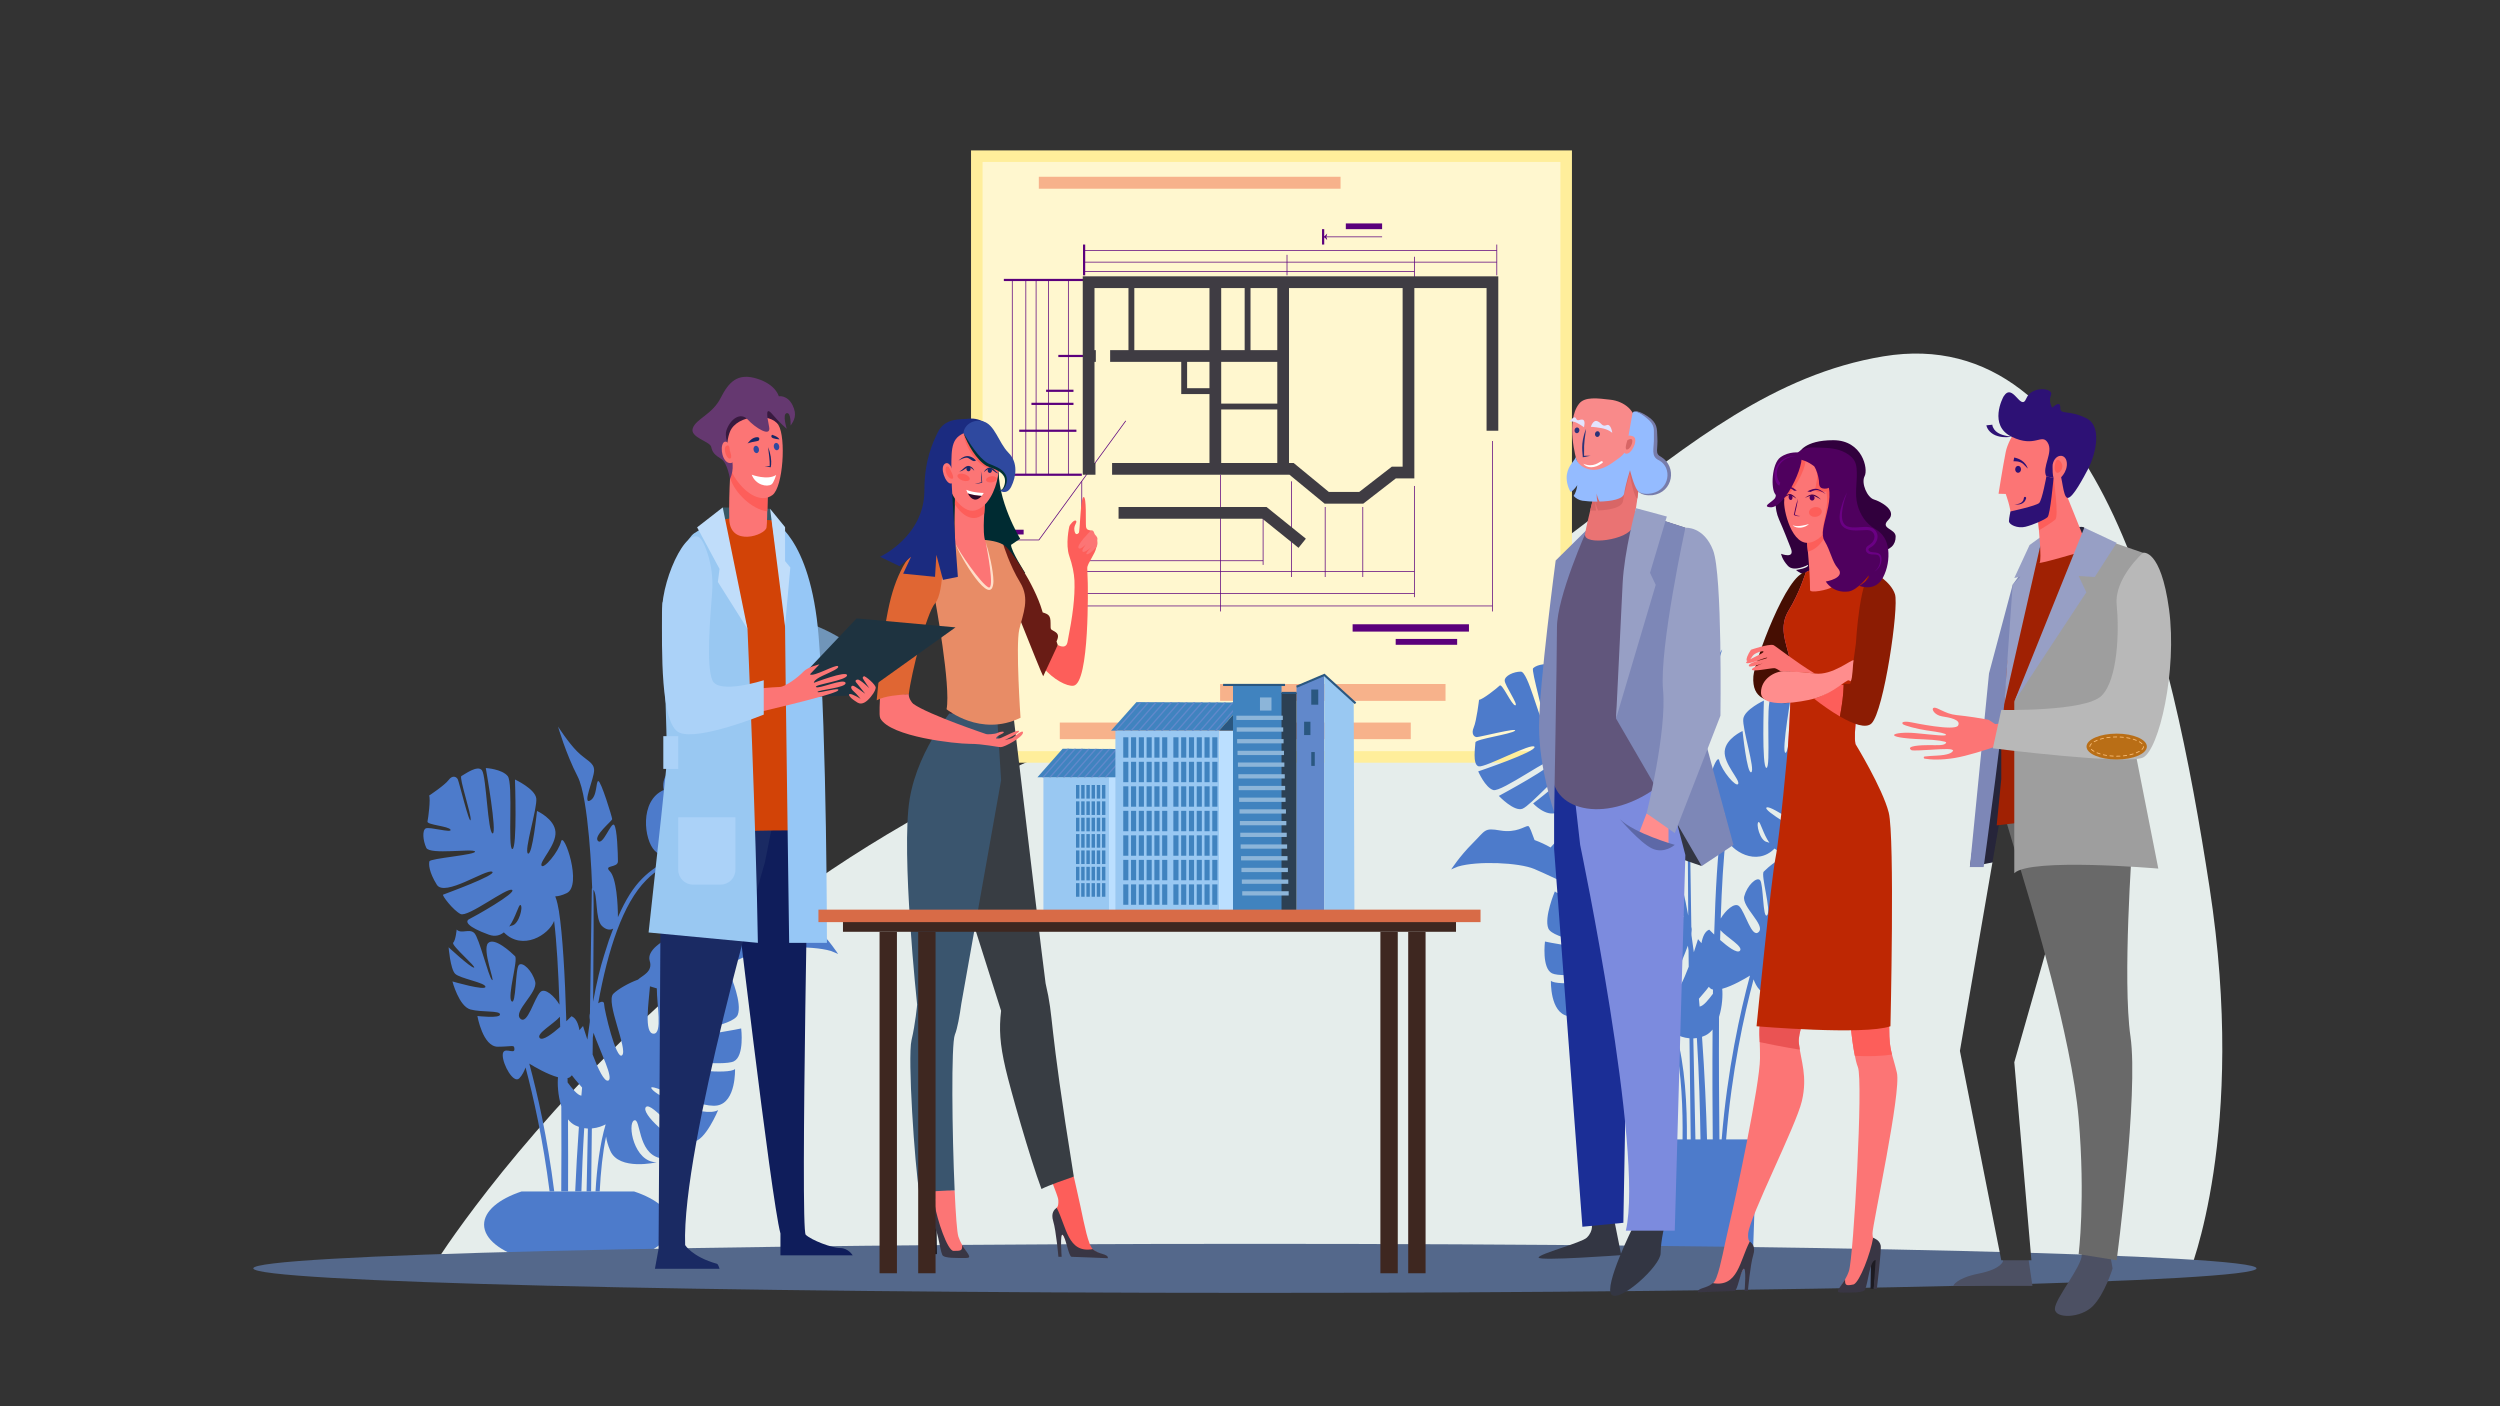 <?xml version="1.0" encoding="utf-8"?>
<!-- Generator: Adobe Illustrator 24.0.1, SVG Export Plug-In . SVG Version: 6.00 Build 0)  -->
<svg version="1.1" id="Layer_1" xmlns="http://www.w3.org/2000/svg" xmlns:xlink="http://www.w3.org/1999/xlink" x="0px" y="0px"
	 viewBox="0 0 1920 1080" style="enable-background:new 0 0 1920 1080;" xml:space="preserve">
<rect x="0" y="0" width="1920" height="1080" fill="#333333" stroke="none"/>
<style type="text/css">
	.st0{fill:#E5EDEB;}
	.st1{fill:#4D7BCB;}
	.st2{fill:#FFEE9B;}
	.st3{fill:#FFF7CF;}
	.st4{fill:#5B007C;}
	.st5{fill:#3F3C43;}
	.st6{fill:#F7B28B;}
	.st7{fill:#54688B;}
	.st8{fill:#002B32;}
	.st9{fill:#FD5E5A;}
	.st10{fill:#FC7575;}
	.st11{fill:#383D43;}
	.st12{fill:#3A556E;}
	.st13{fill:#3A1425;}
	.st14{fill:#691C15;}
	.st15{fill:#1D1B22;}
	.st16{fill:#E88C66;}
	.st17{fill:#393644;}
	.st18{fill:#E06633;}
	.st19{fill:#FFDEC9;}
	.st20{fill:#FFFFFF;}
	.st21{fill:#2E0A29;}
	.st22{fill:#172866;}
	.st23{fill:#1B2B80;}
	.st24{fill:#2F499F;}
	.st25{fill:#023135;}
	.st26{fill:#7095B9;}
	.st27{fill:#0F1D5B;}
	.st28{fill:#375866;}
	.st29{fill:#1A2A63;}
	.st30{fill:#D24307;}
	.st31{fill:#99C8F2;}
	.st32{fill:#96C7F6;}
	.st33{fill:#C0DDFA;}
	.st34{fill:#ABD2F8;}
	.st35{fill:#1E3340;}
	.st36{fill:#381A3F;}
	.st37{fill:#653870;}
	.st38{fill:#333643;}
	.st39{fill:#26253A;}
	.st40{fill:#4C5063;}
	.st41{fill:#31003D;}
	.st42{fill:#1B2E96;}
	.st43{fill:#353535;}
	.st44{fill:#696969;}
	.st45{fill:#7C8BDE;}
	.st46{fill:#460E02;}
	.st47{fill:#EA5353;}
	.st48{fill:#EE66B2;}
	.st49{fill:#BE2703;}
	.st50{fill:#8C1C03;}
	.st51{fill:#FF8D8D;}
	.st52{fill:#4F005E;}
	.st53{fill:#42004A;}
	.st54{fill:#6A0084;}
	.st55{fill:#A02103;}
	.st56{fill:#9E9E9E;}
	.st57{fill:#7D87B7;}
	.st58{fill:#979FC5;}
	.st59{fill:#B8B8B8;}
	.st60{fill:#61567C;}
	.st61{fill:#2D1175;}
	.st62{fill:#B96E16;}
	.st63{fill:#FABE78;}
	.st64{fill:#5D68A7;}
	.st65{fill:#F98A8A;}
	.st66{fill:#EA7373;}
	.st67{fill:#D86666;}
	.st68{fill:#94BBFF;}
	.st69{fill:#777CAA;}
	.st70{fill:#2B3278;}
	.st71{fill:#E3E4FF;}
	.st72{fill:#3E2720;}
	.st73{fill:#BBDFFF;}
	.st74{fill:#4083BF;}
	.st75{fill:#6188CB;}
	.st76{fill:#2A5780;}
	.st77{fill:#2C4053;}
	.st78{fill:#8CB5D9;}
	.st79{fill:#D86B47;}
</style>
<g>
	<path class="st0" d="M333.53,971.22c0,0,223.82-360.23,635-443.15c218.42-44.05,310.87-226.75,477.88-254.4
		c167-27.64,221.35,218.68,250.48,407.62s-15.7,296.58-15.7,296.58L333.53,971.22z"/>
	<g>
		<path class="st1" d="M638.27,730.38c3.39,1.31,5.41,2.32,5.41,2.32s-6.54-10.29-17.04-20.79c-10.5-10.5-9.05-12.38-21.88-10.17
			c-12.83,2.21-19.46-3.54-22.11-3.54c-1.34,0-3,5.73-5.14,11.14c-4.42,1.61-9.08,3.78-12.72,5.91c-2.98-3.08-5.13-6.87-10.01-6.87
			c-4.6,0-5.48,8.96-8.07,16.21c-2.99,1.61-6.49,3.8-9.76,6.09c-0.04-6.61,7.65-22.74,7.65-22.74s-27.42,8.85-27.42,13.71
			c0,4.86,18.13,13.27,10.17,13.27c-7.96,0-16.81-12.83-16.81-12.83s-14.27,7.52-11.56,15.92c2.71,8.4-6.1,11.43-9,14.33
			c-0.01,0.01-0.01,0.01-0.01,0.02c-6.72,2.39-15.26,7.18-18.94,10.86c-6.19,6.19,11.35,42.61,6.78,47.18
			c-4.57,4.57-13.86-35.38-13.86-39.22c0-2.21-1.98-2.39-4.54-0.63c7.43-41.09,18.94-76.6,36.87-94.6
			c7.05-7.33,15.58-11.74,22.01-15.58c0.09-0.05,0.16-0.1,0.25-0.15c-1.32,2.14-2.47,5.94-2.47,12.77
			c0,16.14,41.55,21.48,35.38,15.31c-6.16-6.16-13.05-25.26-9.73-25.26c3.32,0,8.85,20.13,17.69,24.33
			c8.85,4.2,19.24-7.08,19.24-7.08s-27.75-20.9-24.99-23.66c2.76-2.76,26.76,25.21,33.39,27.86c6.64,2.65,18.8-10.17,18.8-10.17
			s-45.78-24.55-44.49-28.75c1.29-4.2,42.5,26.1,48.91,24.11c6.42-1.99,11.94-14.82,11.94-14.82s-46.44-15.7-44.67-19.46
			c1.77-3.76,38.92,16.59,44.23,15.48c5.31-1.1,2.65-16.37,2.65-19.02c0-2.65-28.64-6.52-31.4-9.29c-2.76-2.76,28.09,5.09,30.3,5.09
			c2.21,0,4.64-2.65,2.43-7.74c-2.21-5.09-4.2-21.89-4.2-21.89c-2.65,0-14.37-9.29-16.36-11.28c-1.99-1.99-9.51,15.7-12.38,15.7
			c-2.88,0,8.4-15.92,8.4-19.68c0-3.76-7.08-7.08-12.83-7.08c-5.75,0-14.6,38.4-17.25,38.4c-2.65,0,9.29-39.28,7.52-41.05
			c-1.77-1.77-6.85-4.42-17.47-2.88c-10.61,1.55-4.64,46.44-8.4,50.2c-3.76,3.76,0-47.55,0-48.87c0-1.33-13.27,2.21-17.91,6.86
			c-4.64,4.64,3.32,47.99,0,51.3c-3.32,3.32-5.97-41.35-5.97-46c0-4.64-4.2-5.09-16.15,9.95c-3.29,4.15-3.88,8.7-3.05,13.14
			c-18.81,8.3-15.06,38.41-6.9,46.57c4.14,4.14,9.12,5.16,13.04,5.17c-18,10.61-29.02,17.84-41.28,45.91
			c-0.01-9.5-1.06-30.1-6.19-35.23c-5.16-5.16,6.19-2.36,6.19-7.67c0-5.31-0.59-25.65-2.95-28.01c-2.36-2.36-8.55,16.22-12.38,12.39
			c-3.83-3.83,10.91-15.33,10.91-16.81c0-1.47-8.55-29.19-10.62-29.19s-0.59,12.09-6.49,15.04s3.24-17.1,3.24-23.29
			c0-6.19-6.04-7.52-12.97-14.45c-6.93-6.93-14.74-19.17-14.74-19.17s5.9,20.64,15.04,38.33c8.62,16.68,10.94,78.68,11.18,85.72
			c-0.16,0.18-0.27,0.41-0.27,0.67c-0.51,36.34-0.99,68-1.45,95.6c-0.41,1.2-0.41,2.88-0.08,4.9c-0.01,0.57-0.02,1.14-0.03,1.7
			c-0.65,4.38-1.28,8.89-1.87,13.48c-2-5.98-3.32-10.42-3.32-10.42s-1.14,1.21-2.75,3.21c-0.91-5.34-2.85-9.47-6.13-10.73
			c0,0-1.6,1.63-3.95,3.86c-1.04-34.87-2.8-66.06-5.7-84.66c-0.68-3.67-1.26-7.28-2.8-11.26c2.13-0.04,4.96-0.67,8.72-2.43
			c12.44-5.83-2.28-47.94-4.24-39.75c-1.96,8.19-13.55,21.74-15.06,18.53s11.5-15.82,10.73-25.89
			c-0.77-10.07-14.17-16.05-14.17-16.05s-3.52,34.39-6.91,32.71c-3.38-1.68,7.3-34.99,6.34-42.36
			c-0.96-7.37-16.36-14.51-16.36-14.51s1.83,53.14-1.99,53.41c-3.82,0.27,0.85-50.53-3.59-56.01c-4.44-5.49-16.83-6.2-16.83-6.2
			s8.95,50.59,5.25,50.23c-3.7-0.35-4.86-43.64-8.12-48.37c-3.26-4.74-13.81,3.34-15.86,4.3c-2.04,0.96,7.95,30.06,7.07,33.73
			c-0.88,3.67-8.81-29-9.81-31.14c-1-2.14-4.15-3.53-7.07,0.44c-2.92,3.98-14.97,11.97-14.97,11.97c1.2,2.57-0.64,17.26-1.27,19.9
			c-0.63,2.64,16.41,3.53,17.71,6.31c1.3,2.78-16.08-2.38-18.97-1.03c-2.9,1.36-2.25,9.4,0.36,14.96c2.6,5.56,36.2,0.26,37.4,2.82
			c1.2,2.57-34.48,5.2-35.04,7.55c-0.56,2.35-0.3,8.23,5.7,17.94c6,9.71,37.89-12.27,42.49-9.99c4.6,2.28-36.64,17.16-37.66,17.64
			c-1.02,0.48,7.72,12.04,13.4,14.85c5.68,2.82,35.47-20.53,39.53-18.52c4.06,2.01-29.16,20.7-32.74,22.38
			c-3.58,1.68-2.01,5.9,14.98,12.03c4.69,1.69,8.45,0.61,11.5-1.79c14.3,14.57,34.65,1.84,38.59-8.78
			c1.97,16.17,3.28,38.84,4.13,64.29c-3.65-6.24-11.1-13.27-14.69-9.68c-4.87,4.87-9.95,25.87-15.48,20.35
			c-5.53-5.53,13.71-19.9,11.5-28.31c-2.21-8.41-9.69-15.64-12.5-12.83c-2.82,2.82-2.09,31.4-5.63,27.86
			c-3.54-3.54,5.25-32.02,2.65-34.61c-2.6-2.6-15.77-14.93-20.64-10.06c-4.87,4.86,5.75,31.11,2.95,28.3
			c-2.8-2.8-9.73-32.14-13.56-35.97c-3.83-3.83-9.9,0.98-13.56-2.69c0,0-0.74,8.14-2.65,10.06c-1.92,1.92,18.58,19.16,15.92,19.16
			c-2.65,0-19.46-15.63-19.46-15.63s1.33,16.66,5.01,20.34c3.69,3.68,23.29,6.78,23.29,10.03c0,3.24-25.36-4.13-25.36-4.13
			s5.01,19.16,13.86,21.53c8.85,2.36,22.7,0.59,22.7,3.83c0,3.24-17.4,1.18-17.4,1.18s4.13,23.59,15.63,23.59s12.81-2.06,12.81,2.06
			c0,4.13-8.98-2.95-8.98,4.42c0,7.37,8.34,22.16,12.68,17.82c2.33-2.33,3.89-5.71,4.85-8.35c6.04,22.64,13.45,55.57,18.46,95.18
			h3.57c-5.18-41.21-12.97-75.24-19.16-98.15c3.87,2.4,13.92,8.3,22.06,10.48c-0.51,4.64-0.14,13.97,2.53,22.3
			c0.14,23.26,0.08,45.83-0.04,65.37h5.24c0.06-16.7,0.06-35.63-0.06-55.34c1.58,1.96,3.42,3.59,5.63,4.65
			c0.92,0.44,1.83,0.8,2.74,1.11c-1.22,17.06-2.15,33.88-2.84,49.58h4.76c0.45-15.19,1.12-31.6,2.17-48.57
			c0.95,0.15,1.9,0.26,2.81,0.29c-0.39,19.81-0.73,35.61-1,48.28h3.48c0.17-14.28,0.37-30.8,0.57-48.37
			c4.64-0.4,8.41-1.98,10.6-3.14c-4.39,14.78-6.72,33.28-7.79,51.51h3.23c0.75-14.93,2.25-29.82,4.89-42.16
			c0.38,2.94,1.31,6.54,3.22,10.93c6.78,15.63,35.68,8.85,35.68,8.85c-17.69,0-22.7-29.78-17.4-32.14
			c5.31-2.36,2.36,24.77,19.75,28.9c17.4,4.13,22.7-9.73,22.7-9.73c-13.56-2.65-37.89-24.91-33.31-29.49
			c4.58-4.57,27.12,26.54,36.26,26.54c9.14,0,19.17-24.18,19.17-24.18c-11.2,6.49-47.77-10.62-51.17-16.51
			c-3.41-5.9,36.14,15.63,50.58,12.97c14.45-2.65,13.56-28.01,13.56-28.01c-4.57,4.57-44.23,0.3-48.36-3.83
			c-4.13-4.13,39.22,2.06,47.47-2.06c8.26-4.13,5.6-25.24,5.6-25.24s-30.08,6.37-37.74,4.31c-7.67-2.06,31.55-5.9,35.09-14.74
			c3.54-8.85-5.2-29.37-5.2-29.37c-4.05,4.05-16.81,0.7-22.11,0.1c14.44-6.92,31.3-14.89,38.54-17.91
			C589.94,727.2,622.76,725.74,638.27,730.38z M393.37,710.78c-0.89,0.2-1.62,0.49-2.29,0.81c5.04-7.21,7.28-17.23,8.63-16.56
			C402,696.16,398.64,709.61,393.37,710.78z M430.21,788.66c-6.05,5.3-13.41,10.84-15.64,8.61c-3.26-3.26,10.39-10.68,15.43-16.41
			C430.07,783.44,430.14,786.04,430.21,788.66z M447.05,835.24c-0.19,2.08-0.38,4.16-0.56,6.25c-3.13-0.4-7.14-5.62-10.56-10.16
			c-0.01-1.12-0.03-2.25-0.05-3.38c0.26-0.06,0.56-0.08,0.8-0.16c0.89-0.31,1.73-1,2.52-1.98
			C441.98,829.61,445.01,832.75,447.05,835.24z M511.65,616.15c0.19-1.04,0.23-1.97,0.22-2.85c4.11,8.95,11.71,16.34,10.61,17.44
			C520.61,632.63,510.55,622.35,511.65,616.15z M455.53,769.28c0.37-42.97,0.54-78.16,0.2-85.95c3.4,3.69,1.27,22.51,6.46,27.7
			c3,3,6.34,3.61,8.79,2.1c-1.1,2.84-2.22,5.84-3.37,9.05c-0.92,2.87-5.88,17.83-7.79,26.47
			C458.29,754.92,456.86,761.87,455.53,769.28z M467.2,829.86c-3.1,1.33-7.97-9.18-12.06-20c0.04-4.33,0.09-8.64,0.13-12.92
			c0.17-1.27,0.35-2.53,0.53-3.8C461.2,808.17,471.44,828.04,467.2,829.86z M502,793.88c-7.67,0-3.65-24.75-2.83-36.38
			c1.72,0.56,3.52,1.1,5.27,1.6C504.4,771.62,508.93,793.88,502,793.88z M536.14,751.66c-3.05,5.17-5.35,21.52-10.55,22.76
			c-4.68,1.11,1.24-12.9,4.42-19.81C531.95,753.67,534,752.69,536.14,751.66z"/>
		<path class="st1" d="M483.52,967.07h-79.55c-19.4-5.71-32.19-15.46-32.19-26.55c0-10.42,11.31-19.67,28.79-25.49h86.37
			c17.48,5.81,28.79,15.06,28.79,25.49C515.72,951.61,502.92,961.37,483.52,967.07z"/>
	</g>
	<g>
		<g>
			
				<rect x="741.38" y="119.89" transform="matrix(-1.836970e-16 1 -1 -1.836970e-16 1327.14 -625.862)" class="st2" width="470.24" height="461.5"/>
			<rect x="754.62" y="124.39" class="st3" width="443.77" height="452.5"/>
		</g>
		<g>
			<g>
				<rect x="812.8" y="272.54" class="st4" width="19.8" height="1.69"/>
			</g>
			<g>
				<rect x="770.95" y="214.17" class="st4" width="61.65" height="1.69"/>
			</g>
			<g>
				<rect x="770.95" y="363.75" class="st4" width="59.87" height="1.69"/>
			</g>
			<g>
				<rect x="820.21" y="215.02" class="st4" width="0.56" height="149.57"/>
			</g>
			<g>
				<rect x="805.01" y="215.02" class="st4" width="0.56" height="149.57"/>
			</g>
			<g>
				<rect x="795.44" y="215.02" class="st4" width="0.56" height="149.57"/>
			</g>
			<g>
				<rect x="787.56" y="215.02" class="st4" width="0.56" height="149.57"/>
			</g>
			<g>
				<rect x="777.14" y="215.02" class="st4" width="0.56" height="149.57"/>
			</g>
			<g>
				<rect x="832.6" y="208.17" class="st4" width="253.63" height="0.56"/>
			</g>
			<g>
				<rect x="832.03" y="201.04" class="st4" width="317.52" height="0.56"/>
			</g>
			<g>
				<rect x="832.17" y="192.03" class="st4" width="317.38" height="0.56"/>
			</g>
			<g>
				<rect x="830.81" y="430.37" class="st4" width="139.25" height="0.56"/>
			</g>
			<g>
				<rect x="830.81" y="438.62" class="st4" width="255.41" height="0.56"/>
			</g>
			<g>
				<rect x="830.81" y="455.52" class="st4" width="255.41" height="0.56"/>
			</g>
			<g>
				<rect x="830.81" y="465.09" class="st4" width="315.37" height="0.56"/>
			</g>
			<g>
				<rect x="937.03" y="364.59" class="st4" width="0.56" height="105"/>
			</g>
			<g>
				<rect x="969.78" y="395.56" class="st4" width="0.56" height="38.28"/>
			</g>
			<g>
				<rect x="991.64" y="369.66" class="st4" width="0.56" height="73.47"/>
			</g>
			<g>
				<rect x="1017.45" y="389.36" class="st4" width="0.56" height="53.77"/>
			</g>
			<g>
				<rect x="1046.35" y="389.36" class="st4" width="0.56" height="53.77"/>
			</g>
			<g>
				<rect x="1085.95" y="373.22" class="st4" width="0.56" height="85.39"/>
			</g>
			<g>
				<rect x="830.53" y="369.66" class="st4" width="0.56" height="99.93"/>
			</g>
			<g>
				<rect x="1145.91" y="338.69" class="st4" width="0.56" height="130.9"/>
			</g>
			<g>
				<rect x="1015.32" y="175.99" class="st4" width="1.69" height="11.82"/>
			</g>
			<g>
				<g>
					<rect x="1018.17" y="181.62" class="st4" width="43.29" height="0.56"/>
				</g>
				<g>
					<g>
						<path class="st4" d="M1018.39,181.9c0.59,0.59,0.87,1.75,0.89,2.56c-0.81-1.08-1.85-2.03-3.12-2.56
							c1.27-0.51,2.27-1.51,3.12-2.56C1019.22,180.2,1019,181.25,1018.39,181.9z"/>
					</g>
				</g>
			</g>
			<g>
				<polygon class="st4" points="798.02,414.98 772.64,414.98 772.64,414.42 797.73,414.42 864.37,323.04 864.82,323.37 				"/>
			</g>
			<g>
				<rect x="803.41" y="299.28" class="st4" width="21.02" height="1.69"/>
			</g>
			<g>
				<rect x="792.15" y="309.32" class="st4" width="32.28" height="1.69"/>
			</g>
			<g>
				<rect x="782.77" y="329.97" class="st4" width="43.91" height="1.69"/>
			</g>
			<g>
				<rect x="831.75" y="187.81" class="st4" width="1.69" height="23.65"/>
			</g>
			<g>
				<rect x="1149.27" y="187.81" class="st4" width="0.56" height="23.65"/>
			</g>
			<g>
				<rect x="1085.95" y="197.19" class="st4" width="0.56" height="15.76"/>
			</g>
			<g>
				<rect x="988.14" y="195.69" class="st4" width="0.56" height="15.76"/>
			</g>
			<g>
				<rect x="774.61" y="406.82" class="st4" width="11.54" height="3.66"/>
			</g>
			<g>
				<rect x="1033.59" y="171.59" class="st4" width="27.87" height="4.4"/>
			</g>
			<g>
				<rect x="1038.81" y="479.44" class="st4" width="89.35" height="5.63"/>
			</g>
			<g>
				<rect x="1071.89" y="490.7" class="st4" width="47.2" height="4.5"/>
			</g>
			<g>
				<path class="st5" d="M831.56,212.2v152.39h9.76v-9.01h-0.75v-77.69h1.03v-9.01h-1.03v-47.67h26.09v47.67h-14.08v9.01h54.61
					v24.77h21.68v52.92h-74.79v9.01c45.26,0,97.94,0,136.23,0l27.02,22.24h29.62l25.05-19.42h14.22V221.21h55.46v109.6h9.01V212.2
					C1113.75,212.2,864.59,212.2,831.56,212.2z M937.88,277.89h43.07v32.09h-43.07V277.89z M937.88,268.88v-47.67h18.02v47.67
					H937.88z M980.95,268.88H960.4v-47.67h20.55V268.88z M871.16,221.21h57.71v47.67h-57.71V221.21z M911.7,298.16v-20.27h17.17
					v20.27H911.7z M937.88,355.58v-41.1h43.07v41.1H937.88z M1077.22,358.4h-8.3l-25.05,19.42h-23.31l-27.02-22.24h-3.58V221.21
					h87.26V358.4z"/>
				<polygon class="st5" points="859.06,389.36 859.06,398.37 969.51,398.37 997.26,420.74 1002.91,413.72 972.68,389.36 				"/>
			</g>
		</g>
		<rect x="813.92" y="554.93" class="st6" width="269.56" height="12.74"/>
		<rect x="937.03" y="525.31" class="st6" width="173.14" height="12.96"/>
		<rect x="797.81" y="135.76" class="st6" width="231.73" height="9.18"/>
	</g>
	<path class="st1" d="M1420.88,574.39c-2.8-1.31-19.62,3.68-18.36,0.99c1.26-2.69,17.75-3.55,17.14-6.11
		c-0.61-2.56-2.4-16.77-1.23-19.26c0,0-11.66-7.73-14.48-11.58c-2.82-3.85-5.87-2.5-6.84-0.43c-0.97,2.07-8.65,33.69-9.49,30.13
		s8.83-31.71,6.85-32.64c-1.98-0.93-12.19-8.74-15.34-4.16c-3.15,4.58-4.28,46.47-7.85,46.81c-3.58,0.34,5.08-48.61,5.08-48.61
		s-11.99,0.69-16.28,6c-4.3,5.31,0.22,54.46-3.48,54.2c-3.7-0.26-1.93-51.69-1.93-51.69s-14.9,6.91-15.83,14.04
		c-0.93,7.14,9.41,39.37,6.13,40.99c-3.27,1.62-6.69-31.66-6.69-31.66s-12.97,5.79-13.71,15.54c-0.75,9.75,11.83,21.95,10.38,25.06
		c-1.46,3.11-12.68-10.01-14.57-17.93c-1.89-7.92-16.14,32.83-4.1,38.47c3.64,1.7,6.37,2.31,8.44,2.35
		c-1.5,3.85-2.06,7.34-2.71,10.89c-2.81,18-4.51,48.18-5.52,81.93c-2.28-2.16-3.82-3.74-3.82-3.74c-3.17,1.22-5.05,5.22-5.93,10.38
		c-1.56-1.94-2.66-3.11-2.66-3.11s-1.28,4.29-3.21,10.08c-0.58-4.44-1.18-8.8-1.81-13.04c-0.01-0.55-0.02-1.1-0.03-1.65
		c0.31-1.96,0.32-3.58-0.08-4.74c-0.44-26.72-0.91-57.35-1.4-92.51c0-0.25-0.11-0.48-0.27-0.65c0.23-6.81,2.48-66.8,10.82-82.94
		c8.84-17.12,14.55-37.09,14.55-37.09s-7.56,11.84-14.27,18.55c-6.71,6.7-12.55,7.99-12.55,13.98c0,5.99,8.85,25.39,3.14,22.54
		c-5.71-2.85-4.28-14.55-6.28-14.55c-2,0-10.27,26.82-10.27,28.25c0,1.43,14.27,12.55,10.56,16.26c-3.71,3.71-9.7-14.26-11.98-11.98
		c-2.28,2.28-2.85,21.97-2.85,27.11c0,5.14,10.99,2.42,5.99,7.42c-4.97,4.97-5.98,24.9-5.99,34.09
		c-11.86-27.16-22.52-34.15-39.94-44.43c3.79,0,8.62-0.99,12.62-5c7.89-7.89,11.52-37.03-6.68-45.06c0.8-4.3,0.24-8.7-2.95-12.72
		c-11.56-14.55-15.62-14.12-15.62-9.63s-2.57,47.72-5.78,44.51c-3.21-3.21,4.49-45.15,0-49.65c-4.49-4.49-17.33-7.92-17.33-6.63
		c0,1.28,3.64,50.93,0,47.29c-3.64-3.64,2.14-47.08-8.13-48.58c-10.27-1.5-15.19,1.07-16.91,2.78c-1.71,1.71,9.84,39.72,7.28,39.72
		c-2.57,0-11.13-37.16-16.69-37.16c-5.57,0-12.41,3.21-12.41,6.85c0,3.64,10.91,19.05,8.13,19.05c-2.78,0-10.06-17.12-11.98-15.19
		c-1.93,1.93-13.27,10.91-15.84,10.91c0,0-1.93,16.26-4.07,21.18c-2.14,4.92,0.21,7.49,2.35,7.49c2.14,0,31.99-7.6,29.32-4.92
		c-2.68,2.67-30.39,6.42-30.39,8.99c0,2.57-2.57,17.33,2.57,18.4c5.14,1.07,41.09-18.62,42.8-14.98
		c1.71,3.64-43.23,18.83-43.23,18.83s5.35,12.41,11.56,14.34c6.21,1.93,46.08-27.39,47.33-23.32c1.25,4.07-43.05,27.82-43.05,27.82
		s11.77,12.41,18.19,9.84c6.42-2.57,29.64-29.64,32.31-26.96c2.68,2.68-24.18,22.9-24.18,22.9s10.06,10.91,18.62,6.85
		c8.56-4.07,13.91-23.54,17.12-23.54c3.21,0-3.45,18.48-9.42,24.45c-5.97,5.97,34.24,0.8,34.24-14.82c0-6.61-1.11-10.29-2.4-12.36
		c0.08,0.05,0.16,0.09,0.24,0.14c6.22,3.72,14.48,7.99,21.3,15.08c17.35,17.42,28.49,51.78,35.68,91.54
		c-2.48-1.71-4.39-1.53-4.39,0.61c0,3.71-8.99,42.37-13.41,37.95c-4.42-4.42,12.55-39.66,6.56-45.65
		c-3.56-3.56-11.82-8.2-18.33-10.51c0,0-0.01-0.01-0.01-0.02c-2.81-2.81-11.33-5.74-8.71-13.87c2.62-8.13-11.18-15.41-11.18-15.41
		s-8.56,12.41-16.26,12.41c-7.7,0,9.84-8.13,9.84-12.84c0-4.71-26.54-13.27-26.54-13.27s7.45,15.61,7.4,22.01
		c-3.16-2.21-6.54-4.33-9.44-5.89c-2.51-7.02-3.36-15.69-7.81-15.69c-4.73,0-6.8,3.67-9.69,6.65c-3.51-2.05-8.02-4.15-12.31-5.71
		c-2.07-5.23-3.67-10.77-4.97-10.77c-2.57,0-8.99,5.56-21.4,3.42c-12.41-2.14-11.01-0.32-21.17,9.84
		c-10.16,10.16-16.49,20.12-16.49,20.12s1.96-0.98,5.23-2.25c15-4.49,46.77-3.08,58.51,1.82c7.01,2.92,23.33,10.64,37.3,17.33
		c-5.13,0.58-17.47,3.83-21.4-0.09c0,0-8.45,19.86-5.03,28.42c3.42,8.56,41.37,12.27,33.95,14.27c-7.42,2-36.52-4.17-36.52-4.17
		s-2.57,20.43,5.42,24.42c7.99,3.99,49.93-2,45.94,2c-3.99,4-42.37,8.13-46.79,3.71c0,0-0.86,24.54,13.12,27.11
		c13.98,2.57,52.24-18.26,48.95-12.55c-3.29,5.71-38.68,22.25-49.52,15.98c0,0,9.7,23.4,18.54,23.4c8.85,0,30.66-30.1,35.09-25.68
		c4.43,4.43-19.11,25.96-32.24,28.53c0,0,5.14,13.41,21.97,9.41c16.83-3.99,13.98-30.24,19.12-27.96c5.14,2.28,0.29,31.1-16.83,31.1
		c0,0,27.96,6.56,34.52-8.56c1.84-4.25,2.75-7.74,3.11-10.58c4.43,20.69,5.62,48.76,5.26,71.64h-27.89v7.12h4.51l3.09,88.36h74.1
		l3.09-88.36h4.3v-7.12h-27.73c4.27-52.13,13.73-95.4,21.08-122.94c0.92,2.56,2.44,5.83,4.69,8.08c4.2,4.2,12.27-10.11,12.27-17.24
		c0-7.13-8.69-0.29-8.69-4.28c0-3.99,1.27-2,12.4-2c11.13,0,15.12-22.83,15.12-22.83s-16.83,2-16.83-1.14s13.41-1.43,21.97-3.71
		c8.56-2.28,13.41-20.83,13.41-20.83s-24.54,7.13-24.54,4c0-3.14,18.97-6.14,22.54-9.7c3.57-3.57,4.85-19.69,4.85-19.69
		s-16.26,15.12-18.83,15.12c-2.57,0,17.26-16.69,15.41-18.54c-1.85-1.85-2.57-9.74-2.57-9.74c-3.55,3.55-9.42-1.11-13.13,2.6
		c-3.71,3.71-10.41,32.1-13.12,34.81c-2.71,2.71,7.56-22.68,2.85-27.39c-4.71-4.71-17.46,7.22-19.97,9.74
		c-2.51,2.51,5.99,30.07,2.57,33.49c-3.42,3.42-2.72-24.24-5.45-26.96c-2.73-2.73-9.96,4.28-12.1,12.41
		c-2.14,8.13,16.48,22.04,11.13,27.39c-5.35,5.35-10.27-14.98-14.98-19.69c-3.48-3.48-10.69,3.33-14.22,9.37
		c0.83-24.62,2.1-46.56,4-62.21c3.81,10.28,23.5,22.6,37.34,8.49c2.95,2.33,6.59,3.37,11.13,1.73c16.45-5.93,17.96-10.01,14.5-11.63
		c-3.46-1.62-35.61-19.71-31.68-21.66c3.93-1.95,32.76,20.65,38.25,17.92c5.5-2.72,13.96-13.91,12.97-14.37
		c-0.99-0.46-40.89-14.87-36.44-17.07c4.45-2.21,35.31,19.06,41.11,9.67c5.81-9.4,6.06-15.08,5.52-17.36
		c-0.54-2.28-35.07-4.82-33.91-7.3c1.16-2.48,33.67,2.65,36.19-2.73C1423.05,583.49,1423.68,575.7,1420.88,574.39z M1242.03,552.25
		c-0.01,0.85,0.04,1.75,0.22,2.75c1.07,5.99-8.67,15.94-10.49,14.12C1230.69,568.06,1238.05,560.91,1242.03,552.25z M1312.35,757.88
		c0.77,0.94,1.58,1.61,2.44,1.91c0.24,0.08,0.52,0.11,0.78,0.16c-0.01,1.09-0.03,2.18-0.04,3.27c-3.31,4.39-7.19,9.44-10.22,9.83
		c-0.18-2.02-0.36-4.03-0.54-6.04C1306.73,764.59,1309.67,761.55,1312.35,757.88z M1300.47,797.5c0.88-0.03,1.79-0.14,2.72-0.28
		c1.78,28.77,2.45,56,2.79,77.84h-3.9C1301.85,861.65,1301.28,838.26,1300.47,797.5z M1310.99,875.06
		c-0.59-22.51-1.8-50.38-3.84-78.81c0.87-0.3,1.76-0.65,2.65-1.07c2.14-1.02,3.92-2.61,5.45-4.5c-0.22,32.71-0.06,63.26,0.14,84.39
		H1310.99z M1284.86,657.59c-1.1-3.11-2.19-6.01-3.26-8.76c2.38,1.47,5.6,0.88,8.51-2.03c5.02-5.02,2.95-23.23,6.25-26.8
		c-0.33,7.53-0.16,41.59,0.2,83.17c-1.29-7.18-2.67-13.9-4.16-19.97C1290.55,674.85,1285.74,660.37,1284.86,657.59z M1296.29,726.26
		c0.17,1.22,0.35,2.45,0.51,3.67c0.04,4.14,0.08,8.32,0.13,12.51c-3.96,10.47-8.67,20.64-11.67,19.35
		C1281.16,760.03,1291.07,740.8,1296.29,726.26z M1254.32,691.77c0.8,11.26,4.69,35.21-2.74,35.21c-6.71,0-2.33-21.55-2.37-33.65
		C1250.92,692.84,1252.66,692.31,1254.32,691.77z M1224.49,688.98c3.07,6.69,8.81,20.25,4.28,19.17
		c-5.04-1.2-7.26-17.03-10.22-22.02C1220.62,687.12,1222.6,688.07,1224.49,688.98z M1287.27,794.38c2.11,1.12,5.77,2.66,10.25,3.04
		c0.37,32.12,0.72,60.7,0.94,77.64h-2.93C1295.77,849.54,1294.08,817.32,1287.27,794.38z M1320.51,875.06
		c-0.24-23.28-0.51-57.83-0.3-94.09c2.58-8.07,2.94-17.09,2.44-21.58c7.87-2.11,17.59-7.82,21.34-10.14
		c-7.48,27.65-17.37,72.05-21.75,125.81H1320.51z M1336.19,730.26c-2.16,2.16-9.28-3.2-15.13-8.34c0.06-2.53,0.13-5.05,0.2-7.55
		C1326.14,719.93,1339.34,727.1,1336.19,730.26z M1358.93,647.34c-0.65-0.31-1.36-0.6-2.22-0.78c-5.1-1.13-8.36-14.14-6.13-15.24
		C1351.88,630.67,1354.05,640.37,1358.93,647.34z"/>
	<path class="st7" d="M1733,974.1c0,10.4-344.4,18.83-769.24,18.83c-424.84,0-769.24-8.43-769.24-18.83
		c0-10.4,344.4-18.83,769.24-18.83C1388.6,955.27,1733,963.7,1733,974.1z"/>
	<g>
		<path class="st8" d="M776.49,418.45l7-4.72c0,0-18.26-30.03-16.38-55.91c0.99-13.66-21.41-33.79-27.36-30.68
			c-0.36-0.14-19.89,0.43-21.62,45.05l-4.16,52.27l21.1,18.69c0,0,13.3-22.8,30.21-12.78c16.91,10.02,22.11,9.72,22.11,9.72
			S776.49,423.26,776.49,418.45z"/>
		<path class="st9" d="M836.77,954.98c-3.49-9.32-5.59-23.29-10.01-42.15c-0.52-2.21-1.23-5.38-2.08-9.23
			c-5.75-0.75-11.66,2.09-16.48,4.69c1.9,5.1,4.45,11.18,4.59,13.4c0.34,5.33-1.29,5.83-1.29,5.83c0.04,9.19,2.88,19.05,4.78,20.95
			c2.45,2.44,5.17,14.57,7.5,14.57c2.33,0,22,2.17,22,2.17C846.3,960.71,840.27,964.29,836.77,954.98z"/>
		<path class="st10" d="M736.03,949.7c-1.03-3.19-2.05-17.13-2.87-35.45c-5.13-0.07-10.88-1.83-16.32-0.75
			c0.41,2.52,1.37,6.87,1.37,7.55c0,6.64-3.24,4.17-4.42,8.94c-0.78,3.17,2.3,9.21,2.3,9.21c4.54,0,6.45,16.17,8.66,20.87
			c1.28,2.72,7.09,4,13.73,4c5.16,0,4.29-1.35,0.46-7.95C737.86,954.25,736.81,952.1,736.03,949.7z"/>
		<g>
			<path class="st11" d="M803.01,755.18c-0.65-2.81-18.73-155.86-25.49-212.33l-36.48-1.27l-20.16,83.5l47.96,151.2
				c-1.63,13.97-1,25.24,3.42,44.34c3.65,15.76,18.63,68.45,27.59,92.54c4.82-2.6,19.59-7.74,24.82-9.56
				C804.28,777.21,809.87,784.73,803.01,755.18z"/>
			<path class="st12" d="M738.3,770.83l30.55-171.62l-3.68-58.76h-29.89c0,0-29.94,32.36-36.68,73.35
				c-6.73,40.99,5.76,157.76,5.76,157.76s-1.31,14.68-4.3,27.25c-3.13,13.15,2.41,95.59,5.98,117.33c5.43-1.08,22-1.96,27.13-1.89
				c-1.96-43.75-2.76-112.5,0.19-119.64C735.3,789.92,737.02,780.06,738.3,770.83z"/>
			<polygon class="st13" points="778.56,548.94 729.14,547.87 735.27,540.45 778.56,540.45 			"/>
		</g>
		<path class="st9" d="M841.9,420.67c0.7-4.54,0.39-7.68-1.02-9.09c-1.41-1.41-0.72-2.24-2.04-3.56c-1.32-1.32-4.39-0.12-4.78-3.57
			c-0.39-3.45,0.55-23.19-1.88-22.72c-2.43,0.47-2.7,26.6-3.68,27.58c-0.98,0.98-2.74,2.04-3.37-2.04
			c-0.63-4.07,2.51-6.03,1.25-7.29c-1.25-1.25-4.87,2.97-5.17,4.46c0,0-3.13,13.47,0,22.56c2.43,7.05,3.63,13.07,3.97,18.82l0,0
			c0.46,13.23-1.29,26.79-5.36,47.45c-0.9,4.59-5.02,3.42-7.46,2.06l-11.18,17.34c7.8,9.29,18.22,14.58,23.17,13.98
			c12.71-1.55,11.06-78.95,11.06-78.95c-0.04-0.95-0.01-0.4-0.07-1.88l0,0c-0.18-4.69-0.33-9-0.33-9.58
			C835,432.82,841.19,425.22,841.9,420.67z"/>
		<path class="st10" d="M837.84,407.47c0,0-11.62,11.35-9.39,13.58c2.23,2.23,11.56-9.82,11.56-9.82s-10.35,10.55-8.52,12.38
			c1.83,1.83,10.78-7.08,10.78-7.08s-9.44,8.11-7.74,9.05c1.69,0.93,7.74-5.55,7.74-5.55s0.87-2.42,0.55-3.88
			c-0.32-1.46,0.2-2.07-0.06-2.98c-0.26-0.91-1.42-2.26-1.93-2.77C840.31,409.88,840.11,406.63,837.84,407.47z"/>
		<path class="st14" d="M811.38,492.74c0.95-2.36,2.33-5.17-0.64-7.23c-4.06-2.82-3.91-0.78-3.91-7.04c0-5.85-1.57-6.71-6.06-8.14
			c-0.16-0.53-0.32-1.06-0.48-1.6c-5.64-19.27-24.31-47.97-29.69-50.27c-5.37-2.3-5.33,11.71-5.33,11.71s34.6,87.66,35.9,89.21
			l11.18-24.01l-0.86-2.52C811.46,492.8,811.42,492.77,811.38,492.74z"/>
		<polygon class="st15" points="719.29,941.43 719.57,963.14 717.15,963.21 714.12,938.44 		"/>
		<path class="st16" d="M770.6,418.45c0,0-10.97-8.5-47.94-0.74c-1.81,0.38-4.54,42.9-4.54,42.9s12.32,66.49,8.84,84.08
			c0,0,26.01,21.59,56.8,6.55c0,0-3.81-55.42-0.97-67.75c2.84-12.33,8.45-23.51,0.58-36.34C775.49,434.32,770.6,418.45,770.6,418.45
			z"/>
		<path class="st17" d="M717.7,924.58c2,12.15,9.97,36.1,14.63,36.11c6.29,0.02,6.66-0.31,6.62-4.55c3.83,6.6,8.18,9.99,3.02,9.99
			c-6.64,0-16.99,0.4-18.27-2.32c-2.21-4.7-3.42-22.48-7.96-22.48l1.41,21.89l-2.41,0.06c0,0-3.57-30.13-2.79-33.14
			C713.03,926,716.42,925.31,717.7,924.58z"/>
		<path class="st17" d="M839.22,959.33c4.61,4.31,12.03,3.39,11.62,6.99c0,0-25.48-1.09-27.8-1.09s-4.31-14.32-6.75-16.77
			c-2.44-2.45-0.93,16.77-0.93,16.77h-2.51c0,0-1.68-19.79-4.01-27.48c-1.85-6.12,0.78-8.7,2.67-10.24
			C819.15,942.13,819.95,962.75,839.22,959.33z"/>
		<g>
			<path class="st10" d="M756.47,564.98l1.42-1.02c0,0,5.92,0.06,8.4-1.16c2.48-1.22,5.52-1.18,4.4,0c-1.12,1.18-6.74,2.45-5.61,5.5
				C766.2,571.35,756.47,564.98,756.47,564.98z"/>
			<g>
				<path class="st10" d="M777.71,566.63c-1.06,0.65-3.32,0.92-5.66,1.72c-2.34,0.8,10.58-4.89,10.58-6.77
					c0-1.87-10.82,3.86-13.97,5.2c-3.58,1.52-9.27-1.13-10.78-2.83c0,0-44.6-14.96-56.44-23.35c-1.06-0.75-3.81-4.61-3.48-7.51
					c-7.61,0.68-15.31-3.64-22.09,0c0.08,4.67-1.04,16.31,0.21,18.61c7.73,14.23,58.07,19.57,68.65,19.57s20.95,2.53,23.89,2.53
					s16.62-7.5,17.03-11C786.04,559.51,779.1,565.77,777.71,566.63z"/>
				<path class="st18" d="M718.12,463.37c7.73-8.72,5.92-47.53,5.92-47.53s-21.06,0.98-30.61,19.34
					c-10.03,19.27-14.11,38.11-20.14,102.64c6.78-3.64,17.07-4.05,24.68-4.73C699.72,517.5,711.6,470.73,718.12,463.37z"/>
			</g>
		</g>
		<path class="st10" d="M756.24,384.18c0.85,0.85-2.59,25.43,0.81,32.24c0,0,8.96,35.14,2.87,35.87
			c-5.29,0.63-25.11-30.06-26.16-34.92c-1.42-6.53-0.16-37.98-0.16-37.98L756.24,384.18z"/>
		<path class="st19" d="M757.05,416.42c0.91,5.01,7.05,36.36,2.21,34.74c-5.73-2.57-23.02-27.82-25.5-33.79
			c3.11,9.58,28.24,51.74,29.22,29.15C762.87,437.66,759.68,424.8,757.05,416.42z"/>
		<path class="st9" d="M755.89,394.36c-8.08,7.31-16.42,2.23-22.55-6.94c0.14-4.62,0.03-9.27,0.04-9.54l22.86,6.3
			C756.59,384.54,756.22,388.88,755.89,394.36z"/>
		<path class="st10" d="M753.69,328.96c0,0,10.24,1.95,11.46,10.72c1.22,8.77,2.92,16.09,1.22,26.32
			c-1.7,10.24-7.8,23.89-17.79,26.08c-9.99,2.19-20.47-14.38-20.47-23.4c0-9.02-3.66-24.13,3.17-33.39
			C738.09,326.03,753.69,328.96,753.69,328.96z"/>
		<g>
			<path class="st20" d="M742.13,376.17c5.39,2.35,13.37,2.41,13.37,2.41s-0.56,1.09-1.54,2.27c-2.33-0.13-6.9-0.54-10.66-1.89
				C742.51,377.45,742.13,376.17,742.13,376.17z"/>
			<path class="st21" d="M743.3,378.96c3.76,1.34,8.33,1.76,10.66,1.89C750.14,385.39,746.1,384.29,743.3,378.96z"/>
		</g>
		<path class="st9" d="M754.34,325.24c0,0,9.59,5.67,10.81,14.44c1.1,7.95,2.61,14.7,1.61,23.52c-1.63-1.13-3.94-2.26-7.2-3.33
			c-9.03-2.97-18.41-16.09-19.52-27.14C738.83,320.91,754.34,325.24,754.34,325.24z"/>
		<g>
			<path class="st22" d="M753.79,370.27c-0.27-2.8-0.45-5.6-0.43-8.43c0.62,3.57,0.77,6.18,0.98,8.78
				c-1.49,0.41-3.28,1.24-5.52,0.39C750.53,371.34,752.23,370.85,753.79,370.27z"/>
		</g>
		<path class="st22" d="M748.25,361.58c-0.51-1.61-1.89-3.16-3.77-3.66c-3.34-0.87-5.38,3.94-7.68,3.89
			c1.65,0.84,4.28-1.97,6.09-2.69c0.98-0.4,1.85-0.12,2.82,0.34C746.65,359.95,747.49,360.7,748.25,361.58z"/>
		<path class="st22" d="M742.19,360.13c0,1.02,0.73,1.84,1.63,1.84c0.9,0,1.63-0.83,1.63-1.84c0-1.02-0.73-1.84-1.63-1.84
			C742.92,358.29,742.19,359.11,742.19,360.13z"/>
		<path class="st22" d="M755.68,362.62c0.58-1.59,2.03-3.07,3.93-3.48c3.38-0.72,5.2,4.18,7.49,4.24c-1.68,0.77-4.19-2.16-5.96-2.96
			c-0.96-0.44-1.84-0.21-2.83,0.21C757.35,361.07,756.47,361.78,755.68,362.62z"/>
		<path class="st22" d="M761.79,361.45c-0.05,1.02-0.81,1.81-1.71,1.77c-0.9-0.04-1.59-0.9-1.54-1.91c0.04-1.02,0.81-1.81,1.71-1.76
			C761.15,359.58,761.84,360.43,761.79,361.45z"/>
		<path class="st22" d="M749.43,353.77c0.36-0.24-2.55-3.17-6.05-3.5c-3.5-0.33-7.28,3.5-7.28,3.5s5.16-3.07,7.33-2.08
			C745.6,352.69,747.41,355.08,749.43,353.77z"/>
		<path class="st23" d="M744.64,321.53c-7.46,0.85-19.28-0.97-24.79,11.21c-3.25,6.91-9.92,20.25-9.92,43.94
			c0,35.3-34.06,50.93-34.06,50.93l14.93,7.21l8.91-7.21l-6.08,12.96l24.47,2.44l1.04-16.91l5.06,19.23l11.44-2.32
			c0,0-4.51-57.77-5-79.59c0.08,0.09,0.12,0.14,0.12,0.14s-0.1-2.81-0.11-6.42c0-0.01,0-0.01,0-0.02c0.06-1.06,0.06-2.15,0.02-3.25
			c0.06-3.47,0.24-7.13,0.69-9.56c1.1-5.97,3.29-9.02,8.65-11.58c5.36-2.56,24.57,4.73,24.57,4.73
			C763.95,326.35,752.11,320.67,744.64,321.53z"/>
		<path class="st24" d="M754.64,323.54c9.38,2.07,12.22,16.51,19.89,24.19c7.68,7.68,5.73,18.77,2.07,26.08
			c-3.66,7.31-9.52,2.56-9.52,2.56s3.06,1.71,5.01-4.39c1.95-6.09-1.46-10.85-11.82-14.26c-10.36-3.41-20.23-24.98-20.23-24.98
			C739.78,328.52,745.25,321.47,754.64,323.54z"/>
		<path class="st25" d="M767.08,376.37c3.56,2.07,8.58-6.64,4.92-12.33c-2.66-4.4-8.5-6.25-13.16-8.18
			c-7.39-4.24-14.49-15.96-18.8-23.12c3.12,8.54,9.74,20.39,17.72,25.11l1.92,0.83c1.97,0.79,7.97,2.41,10.87,6.32
			c2.33,3.07,1.22,7.83-0.33,10.09C769.56,376.06,768.35,376.82,767.08,376.37z"/>
		<path class="st10" d="M732.73,364.67c0,0-2.61-11.32-6.95-8.58c-4.34,2.73,0.32,15.26,4.37,15.26
			C734.19,371.35,732.73,364.67,732.73,364.67z"/>
		<path class="st9" d="M728.51,358.46c0,0,6.41,10.29,2.01,9.15C726.13,366.48,724.39,356.55,728.51,358.46z"/>
		<path class="st9" d="M744.71,368.17c-0.45,1.34-2.9,1.72-5.48,0.86c-2.58-0.86-4.3-2.64-3.86-3.98c0.45-1.34,2.9-1.72,5.48-0.86
			C743.43,365.05,745.15,366.83,744.71,368.17z"/>
		<path class="st9" d="M765.49,367.5c0.19,1.27-1.48,2.59-3.73,2.93c-2.26,0.34-4.24-0.41-4.43-1.68c-0.19-1.27,1.48-2.59,3.73-2.93
			C763.31,365.47,765.29,366.22,765.49,367.5z"/>
	</g>
	<g>
		<g>
			<g>
				<path class="st26" d="M618.34,477.55c0,0,50.16,15.91,53.18,44.45l-13.38,4.33l-46.27-28.81L618.34,477.55z"/>
				<path class="st27" d="M563.21,672.27c0,0,28.93,248.53,36.17,275.06v16.76h55.48c0,0-3.35-5.59-9.62-5.59
					c-6.27,0-22.12-6.05-26.46-10.24c-4.34-4.19,2.73-347.67,2.73-347.67H552.6L563.21,672.27z"/>
				<polygon class="st28" points="555.05,389.7 553.73,410.47 602.94,404.88 591.44,390.79 				"/>
				<path class="st29" d="M595.43,622.13l-8,40.21c0,0-64.04,217.78-61.24,293.89c0,0,5.39,9.02,24.42,14.36
					c1.02,0.29,2,3.83,2,3.83h-49.63l2.8-15.32c0,0,1.6-258.95,1.6-289.1c0-30.15,8.01-69.4,8.01-69.4h83.25L595.43,622.13z"/>
				<path class="st30" d="M628.72,549.04c0-70.46-20.58-140.53-35.97-149.45c0,0-17.89-1.23-27.1-1.54
					c-13.73-0.46-34.87,6.47-46.27,45.34c-7.19,24.5-3.79,83.63-3.02,135.16c0.34,22.85-3.13,44.2-2.64,60.38
					c38.79,0,67.17-1.29,104.81-1.29C619.1,625.34,628.72,571.18,628.72,549.04z"/>
				<path class="st31" d="M574.08,483c0.11,1.05-22.88-82.89-22.88-82.89s-7.71,2.61-17.96,9.39
					c-10.24,6.78-24.41,53.56-24.41,53.56s3.47,110.68,3.47,119.1c0,4.53-7.37,72.31-14.18,133.99l83.93,7.96
					C580.79,638.07,574.08,483,574.08,483z"/>
				<path class="st32" d="M592.74,399.59c0,0,29.6,11.53,35.97,88.97c6.37,77.44,6.37,235.56,6.37,235.56h-29
					c0,0-3.14-225.88-3.14-241.37C602.94,467.26,592.74,399.59,592.74,399.59z"/>
				<polygon class="st33" points="591.44,390.79 602.9,480.79 606.96,435.79 602.94,430.91 602.94,404.88 				"/>
				<path class="st34" d="M532.26,679.39h21.14c6.29,0,11.39-5.1,11.39-11.39v-40.36h-43.92v40.36
					C520.87,674.3,525.97,679.39,532.26,679.39z"/>
				
					<rect x="509.42" y="565.37" transform="matrix(-1 -1.224647e-16 1.224647e-16 -1 1030.293 1155.881)" class="st34" width="11.45" height="25.14"/>
				<path class="st10" d="M541.24,488.3c-0.02-0.02-0.04-0.04-0.06-0.06C541.7,488.2,541.67,488.23,541.24,488.3z"/>
				<polygon class="st35" points="660.69,534.07 733.83,481.82 657.89,474.93 600.47,535.51 				"/>
				<path class="st10" d="M629.35,510.22c0,0-8.94,2-12.24,5.54c-4.22,4.52-14.23,11.85-18.43,11.85c-4.21,0-22.12,1.75-22.12,1.75
					l-3.01,19.71c0,0,66.84-15.31,69.98-18.68c3.15-3.37-15.67,2.5-15.67,1c0-1.5,22.67-3.19,21.5-6.98
					c-1.17-3.79-20.92,5.1-22.67,3.22c-1.75-1.88,23.84-5.01,23.84-9.01c0-4-25.48,5.79-25.48,5.79s-0.47-2.03,6.43-5.29
					c6.89-3.25,13.58-5.87,12.05-7.51c-1.53-1.64-19.15,8.73-21.48,6.24L629.35,510.22z"/>
				<path class="st34" d="M540.15,416.97c0,0,8.47,15.49,6.77,37.79c-1.69,22.31-4.57,56.52,0.17,67.67c4.74,11.16,39.46,0,39.46,0
					v26.4c0,0-50.35,20.45-64.94,13.76c-14.58-6.69-13.2-64.33-13.2-92.59C508.43,441.76,530.85,396.7,540.15,416.97z"/>
				<polygon class="st33" points="574.08,483 555.05,389.7 535.39,404.99 552.6,436.93 551.32,446.93 				"/>
				<path class="st10" d="M653.75,536.13c0,0,1.2,1.21,4.84,3.47c3.53,2.19,7.08-1.25,7.83-1.91c1.42-1.26,3.35-3.66,4.32-5.19
					c0.96-1.54,1.45-2.55,1.79-4.15c0.5-2.35-8.3-9.59-9.13-9c-0.55,0.4-0.98,0.93-0.8,1.53c0.19,0.64,5.04,7.7,5.04,7.7
					s-6.94-6.88-8.98-6.66c-2.03,0.22-1.77,1.46-1.24,2.04c0.52,0.58,7.07,8.87,7.07,8.87s-8.27-6.36-9.6-6.21
					c-1.33,0.14-2.23,1.87,1.1,4.69c1.87,1.58,4.93,5.37,4.93,5.37s-6.23-3.89-8.22-3.67C650.72,533.22,653.75,536.13,653.75,536.13
					z"/>
			</g>
			<g>
				<path class="st36" d="M566.29,372.9c-0.85-0.54-11.42-26.83-11.42-26.83s-7.05-19.74-2.5-23.08
					c4.55-3.34,15.38-14.93,24.86-15.14s15.85,2.63,16.7,3.17c0.85,0.54,7,10.92,7,10.92s-2.86-3.5-4.34,9.47
					C595.12,344.38,566.29,372.9,566.29,372.9z"/>
				<path class="st10" d="M590.22,371.72c-1.13,3.36-0.64,27.33-1.53,33.37c-0.88,5.96-28.08,15.2-28.62-6.48
					c-0.53-21.67,1.61-47.17,1.61-47.17L590.22,371.72z"/>
				<path class="st9" d="M590.22,371.72L590.22,371.72L590.22,371.72l-9.47-6.73l-19.07-13.55c0,0,0,0.01,0,0.03
					c0,0.01,0,0.02,0,0.02c0,0.01,0,0.01,0,0.01c-0.01,0.09-0.02,0.26-0.04,0.5c-0.06,0.79-0.18,2.36-0.33,4.54l0,0.01
					c-0.03,0.44-0.06,0.91-0.09,1.39c0,0.03,0,0.06-0.01,0.09c-0.1,1.57-0.22,3.39-0.33,5.38c-0.01,0.11-0.01,0.22-0.02,0.34
					c-0.03,0.47-0.05,0.95-0.08,1.45c0,0.01,0,0.01,0,0.02c-0.01,0.26-0.03,0.51-0.04,0.77c0,0.03,0,0.06,0,0.08
					c0,0.1-0.01,0.2-0.02,0.3c0,0.04,0,0.08-0.01,0.11c-0.01,0.17-0.02,0.34-0.03,0.51c3.54,11.62,16.93,24.24,28.52,25.74
					c0.02-0.8,0.07-1.61,0.13-2.42C589.46,382.17,589.58,373.62,590.22,371.72z"/>
				<path class="st10" d="M560.61,331.57c-3.48,8.67-3.67,24.52,4.64,36.51c8.31,11.99,19.77,18.17,27.98,12.12
					c8.21-6.05,10.56-43.98,4.63-53.75C591.92,316.7,565.92,318.37,560.61,331.57z"/>
				<path class="st37" d="M560.62,367.99c0,0-1.85-12.41-6.61-15.43c-4.76-3.02-6.91-4.87-7.77-9.25
					c-0.86-4.38-16.74-7.31-14.15-14.52c2.59-7.21,15.03-10.58,21.35-23.1c6.32-12.53,13.15-19.46,27.88-14.9
					c14.74,4.56,16.79,13.55,16.79,13.55s6.5-1.13,10.48,6.65c3.97,7.78,1.12,12.2-1.44,15.86c0,0,0.55-10.27-2.97-9.56
					c-3.52,0.71,0.03,12.01,0.03,12.01s-5.3-4.33-10.93-11.03c-5.64-6.7-4.25,1.14-2.58,9.63s-10.84,0.49-16.4-5.65
					c-5.56-6.14-13.51-0.4-16.42,8.3C554.97,339.27,567.5,352.94,560.62,367.99z"/>
				<path class="st10" d="M563.35,345.18c0,0-5.2-8.87-7.9-5.02c-2.7,3.86-0.47,15.38,5.26,15.49
					C566.44,355.78,563.35,345.18,563.35,345.18z"/>
				<path class="st9" d="M560.42,345.83c0,0,0.2-5.14-2.59-3.44c-2.79,1.7,0.02,9.96,2.59,9.8
					C562.99,352.02,560.42,345.83,560.42,345.83z"/>
				<path class="st22" d="M589.88,343.45c1,2.35,1.67,4.81,2.08,7.33c0.83,5.45-0.05,7.77-0.08,8.12c-0.63-0.12-2.32-0.37-4.55-0.95
					c1.43-0.04,2.86-0.01,4.28,0.08l-0.48,0.35C591.38,353.44,590.41,348.49,589.88,343.45z"/>
				<path class="st24" d="M582.85,344.77c0.3,1.54-0.37,2.97-1.5,3.2c-1.13,0.23-2.29-0.83-2.6-2.38c-0.3-1.54,0.37-2.97,1.5-3.2
					C581.39,342.16,582.55,343.23,582.85,344.77z"/>
				<path class="st24" d="M598.42,342.56c0.3,1.54-0.37,2.97-1.5,3.2c-1.13,0.23-2.29-0.83-2.6-2.38c-0.3-1.54,0.37-2.97,1.5-3.2
					C596.95,339.95,598.11,341.01,598.42,342.56z"/>
				<path class="st22" d="M574.01,340.86c0,0,2.39-4.2,6.37-5c3.98-0.81,2.78,2.55,1.85,2.73
					C581.3,338.78,573.85,340.08,574.01,340.86z"/>
				<path class="st22" d="M593,333.92c0,0,4.72,1.4,5.61,3.56c0,0-4.99-0.41-5.89-1.58C591.82,334.73,593,333.92,593,333.92z"/>
				<path class="st20" d="M577.32,364.57c0,0,12.18,4.58,18.78,0.18c0,0-1.85,6.13-3.53,7.24
					C589.02,374.31,580.31,372.54,577.32,364.57z"/>
			</g>
		</g>
	</g>
	<g>
		<polygon class="st38" points="1209.2,631.42 1306.89,665.13 1275.09,447.89 		"/>
		<path class="st38" d="M1239.2,934.27l5.91,29.67c0,0-63.46,4.69-63.46,1.87c0-2.82,33.13-11.39,37.05-15.32
			c5.55-5.55,3.6-11.13,3.6-11.13L1239.2,934.27z"/>
		<path class="st39" d="M1593.41,651.14c-1.83-1.84-80.54,14.77-80.54,14.77l17.65-125.16l14.49-86.58l23.73-42.87
			c0,0,30.23-9.16,32.01-6l9.96,96.45L1593.41,651.14z"/>
		<path class="st40" d="M1620.13,961.24l2.35,12.94c0,0-6.08,19.81-15.3,29.02c-9.22,9.22-29.02,9.8-29.02,1.96
			c0-7.84,20.66-32.16,20.66-41.58C1598.83,954.18,1620.13,961.24,1620.13,961.24z"/>
		<path class="st40" d="M1557.38,963.59l3.53,23.93c0,0-14.12,0-23.93,0c-9.8,0-36.87,0-36.87,0s1.96-5.88,19.61-9.41
			c17.65-3.53,18.63-9.66,18.63-9.66l-1.37-15.44l16.08-2.35L1557.38,963.59z"/>
		<path class="st41" d="M1399.46,385.13c-2.39,21.05,14.6,20.44,10,37.49c-1.7,6.33-5.71,12.3-11.07,16.44
			c-9.58,7.39-19.07-1.31-19.07-1.31s10.06-1.36,9.27-3.98c0,0-10.75,5.9-15.45,0.83c-4.71-5.08-5.25-9.28-5.25-9.28
			s10.91,4.36,7.43-4.34c-2.42-6.06-5.33-13.71-9.02-22.02c-7.56-17.09,2.59-37.83,7.54-46.47c8.63-3.57,24.09,15.82,33.21,13.23
			C1404.35,372.13,1400.26,378.11,1399.46,385.13z"/>
		<polygon class="st42" points="1193.55,586.3 1193.55,652.06 1215.28,942.15 1246.74,939.1 1250.21,747.87 1232.37,582.92 		"/>
		<polygon class="st43" points="1582.87,689.7 1546.98,815.84 1560.12,967.9 1536.98,967.9 1505.21,807.1 1536.98,622.96 		"/>
		<path class="st44" d="M1536.98,618.05l21.38,71.73c0,0,32.75,107.11,38.04,169.08c5.3,61.97,0,104.33,0,104.33l29.22,4.71
			c0,0,16.86-128.64,10.59-171.79c-6.27-43.14,1.4-148.25,1.4-148.25l-11.99-29.81H1536.98z"/>
		<path class="st38" d="M1279.02,938.57c0,0-3.65,13.87-3.65,23.83c0,9.95-31.42,38.17-37.68,31.91
			c-6.26-6.26,16.6-52.29,16.6-52.29l1.57-7.83L1279.02,938.57z"/>
		<path class="st45" d="M1206.06,582.92l7.51,66c0,0,49.27,235.66,35.07,296.21h37.58l8.14-288.49l-18.16-69.3L1206.06,582.92z"/>
		<g>
			<path class="st46" d="M1395.77,461.97c0,0-2.02-22.4-8.9-22.4c-14.44,0-39.54,69.02-40.29,79.77
				c-1.27,18.09,11.18,19.18,23.38,20.64c11.94,1.44,14.15-24.78,14.15-24.78L1395.77,461.97z"/>
			<g>
				<polygon class="st15" points="1436.92,967.82 1436.56,989.74 1439,989.82 1442.15,964.82 				"/>
				<g>
					<path class="st10" d="M1420.05,775.01c0,0,2.61,34.29,6.81,44.53c4.2,10.24-3.31,145.65-6.87,156.57
						c-0.79,2.42-1.86,4.59-2.97,6.48c-3.89,6.65-4.77,8.01,0.44,8.03c6.7,0.02,12.57-1.25,13.87-4c2.25-4.74,4.23-21.06,8.82-21.04
						c0,0,3.13-6.09,2.35-9.29c-1.17-4.82-4.45-2.34-4.43-9.04c0.02-6.7,22.23-108.56,18.75-123.38
						c-3.48-14.83-5.94-16.6-5.88-34.23C1451,772.01,1420.05,775.01,1420.05,775.01z"/>
					<path class="st10" d="M1404.89,739.11c0,0-25.01,47.65-23.41,61.77c1.6,14.11,6.88,25.51,2.35,44.78
						c-4.53,19.27-40.4,89.14-41.25,101.91c-0.36,5.38,1.28,5.89,1.28,5.89c-0.07,9.28-2.97,19.22-4.9,21.14
						c-2.48,2.46-5.27,14.69-7.62,14.68c-2.35-0.01-22.22,2.12-22.22,2.12c-0.51-4.53,5.57-0.89,9.13-10.29
						c3.56-9.39,5.72-23.49,10.25-42.52c4.53-19.03,23.12-105.87,23.18-125.86c0.07-19.99-1.77-20.09,1.33-33.24
						s14.7-37.81,14.7-37.81L1404.89,739.11z"/>
					<path class="st47" d="M1381.48,800.87c-1.6-14.11,23.41-61.77,23.41-61.77l-37.18,2.56c0,0-11.6,24.65-14.7,37.81
						c-2.27,9.65-1.89,12.28-1.55,20.88c7.11,1.53,18.16,3.76,30.79,5.8C1381.95,804.43,1381.69,802.67,1381.48,800.87z"/>
					<path class="st9" d="M1450.94,789.64c0.06-17.63-30.9-14.63-30.9-14.63s1.67,21.86,4.47,35.89c10.47,0.5,20.37,0.3,28.54-1.05
						C1451.71,804.69,1450.9,799.8,1450.94,789.64z"/>
				</g>
				<path class="st48" d="M1386.87,439.58c0,0,11.58-8.91,50.81-0.06c1.07,0.24,2.04,42.81,2.04,42.81s-18.2,71.24-14.74,89.02
					c0,0-20.81,17.56-51.84,2.27c0,0,4.03-55.95,1.21-68.41c-2.82-12.46-8.45-23.76-0.46-36.7
					C1381.88,455.58,1386.87,439.58,1386.87,439.58z"/>
				<path class="st49" d="M1363.58,658.86c3.29-15.99,9.55-85.24,9.55-85.24s4.03-55.95,1.21-68.41
					c-2.82-12.46-8.45-23.76-0.46-36.7c7.99-12.93,12.98-28.94,12.98-28.94s11.58-8.91,50.81-0.06c1.07,0.24,2.04,42.81,2.04,42.81
					s-18.2,71.24-14.74,89.02c0,0,20.81,34.02,25.57,52.71c4.76,18.69,1.32,164.12,1.32,164.12c-20.22,7.05-102.84,0-102.84,0
					S1360.29,674.85,1363.58,658.86z"/>
				<path class="st17" d="M1417.02,982.6c-0.05,4.28,0.22,5.23,6.67,3.82c4.65-2.16,12.84-23.6,14.89-35.86
					c1.29,0.75,4.71,1.7,5.78,5.87c0.78,3.04-2.93,33.46-2.93,33.46l-2.43-0.07l1.5-22.09c-4.59-0.01-5.86,17.93-8.11,22.67
					c-1.3,2.74-11.75,2.3-18.46,2.28C1408.72,992.65,1413.13,989.25,1417.02,982.6z"/>
				<path class="st17" d="M1315.37,985.42c-4.67,4.34-11.78,3.45-11.36,7.08c0,0,25.72-1.02,28.08-1.01
					c2.35,0.01,4.4-14.45,6.87-16.91c2.48-2.46,0.89,16.93,0.89,16.93l2.53,0.01c0,0,1.76-19.98,4.14-27.73
					c1.89-6.17-0.76-8.78-2.66-10.35C1336.09,968.19,1334.82,988.95,1315.37,985.42z"/>
			</g>
			<path class="st9" d="M1411.69,525.28c-4.86,3.39-8.03,8.31-18.53,11.28c6.14,4.8,13.18,9.78,19.88,13.67
				c1.59-8.5,2.74-15.51,2.93-24C1415.75,526.32,1411.94,525.21,1411.69,525.28z"/>
			<path class="st50" d="M1455.35,456.41c-3.12-9.86-16.33-16.83-16.33-16.83c-10.59-1.23-13.68,54.45-13.68,54.45l-4.21,30.76
				c-0.86,0.92-4.01,0.02-5.15,0.49c-0.19,8.49-1.34,16.46-2.93,24.95c10.47,6.08,20.14,9.48,24.32,5.3
				C1446.87,546.03,1458.48,466.28,1455.35,456.41z"/>
			<path class="st10" d="M1361.9,495.38c-4.16-0.9-17.12,3.61-17.12,3.61s-3.44,4.78-3.44,7.85c0,0.52,0.29,0.78,0.77,0.72
				c-0.89,0.65-1.33,1.18-0.97,1.55c1.72,1.72,15.26-4.79,16.06-3.98c0.81,0.81-15.39,3.45-14.07,6.38
				c0.55,1.23,6.77-0.72,10.68-2.08c-3.41,1.33-8.39,3.48-8.39,4.78c0,1.99,14.12-1.07,17.21-1.07c1.15,0,3.03,1.22,5.17,2.56
				c0.95-0.17,1.6,0.28,2,0.15c0,0,10.57-0.23,24.02,1.44C1379.13,508.5,1363.03,495.63,1361.9,495.38z M1347.25,504.76
				c-1.08,0.53-2.14,1.07-3.07,1.57c0.91-0.87,1.65-2.77,2.93-3.68c2.63-1.86,6.6-2.9,7.19-2.31
				C1355,501.07,1351.03,502.92,1347.25,504.76z"/>
			<path class="st51" d="M1423.55,507.13c-0.71,3.41-0.6,13.6-2.21,16.15c0,0-1.76-1.24-2.33-0.64h-0.01
				c-5.75,3.07-13.88,11.51-29.73,14.88c-15.58,3.26-36.82,4.95-36.82-5.63c0-10.56,10.64-16.36,17.38-16.36
				c0,0,10.57,0.07,24.02,1.75c0.01,0,0.01,0,0.03,0C1407.3,518.98,1422.14,506.06,1423.55,507.13z"/>
			<g>
				<path class="st41" d="M1381.87,347.57c0,0,3.7-9.5,26.08-9.5c22.38,0,26.97,22.1,24.1,27.55c-2.87,5.45,2.01,16.49,7.17,18
					c5.17,1.51,18.09,8.59,11.11,15.57c-6.99,6.99,5.54,6.6,5.54,12.91c0,6.31-3.83,10.47-12.62,11.6
					C1434.45,424.83,1381.87,347.57,1381.87,347.57z"/>
				<path class="st10" d="M1386.92,408.59c0,0,3.2,27.01,3.2,44.57c0,2.67,13.87-0.15,16.56-2.12c4.29-3.13,7.36-5.21,8.11-11.11
					c0.5-3.95-10.98-42.61-10.98-42.61L1386.92,408.59z"/>
				<path class="st9" d="M1405.43,402.89c-2.52,8.31-7.09,17.38-15.63,20.38c-0.46,0.16-0.9,0.29-1.34,0.38
					c-0.78-8.63-1.54-15.06-1.54-15.06l16.89-11.26C1403.81,397.33,1404.45,399.51,1405.43,402.89z"/>
				<path class="st10" d="M1377.92,352.48c0,0-5.68,3.17-7.94,10.17c-2.26,7,1.27,15.79,0.32,21.83
					c-0.95,6.04,5.76,36.58,20.8,31.97c15.04-4.61,17.34-26.68,18.11-31.59c0.77-4.91-3.36-22.97-11.05-28.23
					C1390.48,351.36,1377.92,352.48,1377.92,352.48z"/>
				<path class="st9" d="M1369.99,362.65c2.26-7,7.94-10.17,7.94-10.17s12.56-1.13,20.24,4.14c7.68,5.27,11.82,23.33,11.05,28.23
					c-0.59,3.75-2.07,17.52-9.45,25.87c-0.77-8.55,5.32-21.23,2.8-33.42c-0.74,0.45-4.01,0.79-5.66,0.7
					c-6.95-0.36,2.69-10.21-3.62-19.93c-3.9-2.93-4.03-3.28-6.58-3.89c-0.83,7.85-8.44,21.55-16.3,29.42
					C1370.94,377.61,1367.84,369.32,1369.99,362.65z"/>
				<g>
					<path class="st52" d="M1380.81,383.06c-0.47,3.81-1.44,8.37-2.42,12.1c1.18,0.72,2.76,1.2,4.28,1.07
						c-2.44,0.8-4.86-0.71-5.01-0.74C1378.34,392.38,1379.07,388.21,1380.81,383.06z"/>
					<path class="st52" d="M1388.03,377.45c0,0,3.04-1.97,6.43-2.09c3.39-0.12,7.72,4.11,7.72,4.11s-4.85-3.31-7.12-3.14
						c-2.27,0.17-4.58,1.47-4.58,1.47L1388.03,377.45z"/>
					<path class="st52" d="M1379.94,376.9c0,0-2.33-2.4-5.13-3.02c-2.81-0.63-6.83,2.92-6.83,2.92s4.36-2.55,6.23-2.05
						c1.86,0.51,3.65,2.13,3.65,2.13L1379.94,376.9z"/>
					<path class="st20" d="M1389.3,402.46c-7.45,2.11-10.13,1.71-12.58,0.97C1380.07,406.57,1386.35,405.4,1389.3,402.46z"/>
					<path class="st52" d="M1389.79,382.58c0.19,1.19,1.2,2.01,2.24,1.84c1.05-0.17,1.74-1.27,1.54-2.45
						c-0.19-1.19-1.2-2.01-2.24-1.84C1390.29,380.29,1389.59,381.39,1389.79,382.58z"/>
					<path class="st53" d="M1398.44,383.62c-7.1-7.3-9.9-1.96-12.26-1.58c1.92,0.12,4.11-1.95,6.22-1.41
						C1394.12,381.07,1396.7,382.64,1398.44,383.62z"/>
					<path class="st52" d="M1373.67,382.13c0.18,1.19,0.98,2.03,1.8,1.88c0.82-0.15,1.34-1.23,1.16-2.42
						c-0.18-1.19-0.98-2.03-1.8-1.88C1374.01,379.86,1373.49,380.94,1373.67,382.13z"/>
					<path class="st53" d="M1379.69,382.96c-5.65-6.89-8.24-1.49-10.24-1.02c1.61,0.03,3.54-2.11,5.29-1.67
						C1376.17,380.62,1378.28,382.07,1379.69,382.96z"/>
					<path class="st9" d="M1389.34,393.98c0.33,2.03,2.78,3.33,5.48,2.89c2.7-0.44,4.61-2.44,4.28-4.48
						c-0.33-2.03-2.78-3.33-5.48-2.89C1390.92,389.94,1389,391.95,1389.34,393.98z"/>
				</g>
				<path class="st52" d="M1393.29,358.08c-5.01-3.77-8.94-4.99-11.7-5.28c-1.2-0.06-2.15-0.05-2.86-0.01
					c-1.02,0.11-1.64,0.3-1.85,0.26c-0.01-0.06,0.09-0.35,0.31-0.77c1.04-2.28,4.93-8.82,15.28-8.64c0.34,0,0.69,0,1.03,0.02
					c6.35,0.25,12.76,0.08,18.91,1.96c3.6,1.1,7.15,3,9.83,5.67c3.29,3.27,3.69,7.17,3.79,11.63c0.18,8.15-1.62,16.48,0.45,24.5
					c1.98,7.68,6.58,14.86,13.61,18.81c6.11,3.44,9.2,8.8,10.02,15.77c0.85,7.23-0.57,15.02-3.93,21.48
					c-6.02,11.53-18.13,6.44-18.13,6.44s8.77-5.52,7.04-7.89c0,0-8.47,11.38-15.54,12.24c-12.12,1.48-17.35-7.66-17.35-7.66
					s15.82-2.65,9.27-10.21c-4.57-5.26-5.28-12.69-10.34-21.18c-2.78-4.67-0.23-12.6,1.86-21.29c0.16-1.01,0.59-2.78,1.07-4.85
					c0.95-4.89,1.43-9.87,0.47-14.51c-0.75,0.45-1.83,0.79-3.47,0.7c-4-0.21-3.98-2.62-4.14-6.23
					C1396.41,365.55,1395.38,361.3,1393.29,358.08z"/>
				<path class="st52" d="M1381.87,347.57c0,0-7.86-1.2-14.56,3.68c-6.7,4.89-7.39,24.31-3.87,28.33c3.52,4.03-12.58,9.31-3.9,10.02
					C1371.85,390.62,1389.44,349.58,1381.87,347.57z"/>
				<path class="st54" d="M1418.52,378.16c-2.63,4.92-4.98,11.53-5.59,16.88c-1.8,17.12,17.61,11.08,22.56,12.22
					c3.06,0.61,5.24,3.85,3.51,7.5c-1.39,3.02-3.59,3.64-4.85,4.75c-1.92,1.7-1.43,4.11,0.3,5.33c3.42,2.44,8.66-1.05,9.37,4.21
					c0.58,3.68-1.16,7.69-4.37,9.98c3.52-1.83,5.79-5.94,5.56-10.1c-0.26-4.29-3.16-4.54-7.16-4.87c-2.47-0.22-3.18-1.54-2.86-2.26
					c0.39-1.45,3.88-1.48,6.1-6.02c1.7-3.23,0.95-7.13-1.93-9.42c-7.51-6.07-28.63,8.22-23.88-16.92
					C1415.98,385.59,1417.17,381.85,1418.52,378.16z"/>
				<path class="st54" d="M1379.46,350.29c-11.67-0.38-19.01,9.04-15.92,18.79c0.53,1.65,1.41,3.32,3.02,3.91l0.67-2.35
					c-0.64-0.07-1.44-1.68-1.67-2.27C1362.1,359.88,1368.35,350.77,1379.46,350.29z"/>
			</g>
		</g>
		<path class="st55" d="M1625.62,420.19c0,0-37.67-20.15-62.17,4.35c-24.5,24.5-26.47,93.71-26.47,93.71v80.01l-3.52,35.62
			l91.76-10.91l-12.35-122.13L1625.62,420.19z"/>
		<path class="st56" d="M1546.98,538.83l60.13-127.62l38.7,13.32l-13.53,114.3l25.3,128.25c0,0-98.54-8.53-110.6,3.53V538.83z"/>
		<path class="st57" d="M1563.46,424.53c0,0-22.36,70.89-22.36,92.6c0,21.7-17.65,148.78-17.65,148.78h-10.59l14.71-148.78
			l18.17-68.06L1563.46,424.53z"/>
		<polygon class="st58" points="1568.73,411.3 1539.28,540.74 1545.74,449.06 1551.66,442.86 1546.98,443.91 1558.72,418.56 		"/>
		<path class="st10" d="M1471.38,563.06c15.77,1.53,22.88,2.43,23.22,1.25c-0.89-1.24-4.37-1.86-15.37-3.44
			c-6.33-0.91-16.62-3.55-17.88-4.74c-1.81-2.52,4.05-1.97,7.21-1.26c0.33,0.07,32.77,6.89,35.25,2.36
			c2.52-4.6-6.77-6.19-12.32-7.07c-5.66-0.9-8.57-5.72-6.44-6.53c2.63-1.01,8.32,4.63,17.54,5.55c8.07,0.8,19.7,2.55,24.75,3.67
			l4.86,3.2l14.88-1.04l-0.75,14.62l-11.39,2.89c-9.69,3.45-24.09,7.99-33.69,9.61c-10.09,1.69-18.66,1.36-23,0.55
			c-1.05-0.19-1.12-1.53-0.1-1.67c2.67-0.37,6.57-0.56,9.3-0.7c9.01-0.45,12.04-2.2,12.56-4.01c-1.27-1.29-4.81-1.26-17.2-0.48
			c-5.73,0.36-13.57,0.85-14.83,0.32c-5.04-3.4,7.78-3.91,13.59-3.89c5.97,0.02,12.33,0.61,13.08-2c0.25-0.85-7.5-2.08-17.21-2.42
			C1442.15,566.6,1454.08,561.38,1471.38,563.06z"/>
		<path class="st59" d="M1645.82,424.53c0,0,13.63-3.46,20,43.36c6.37,46.82-7.65,108-20,113.89
			c-12.35,5.88-115.31-7.06-115.31-7.06l6.47-29.5c0,0,64.63,1.51,77.07-10.93c12.44-12.44,13.57-49.43,11.57-69.79
			C1623.62,444.14,1645.82,424.53,1645.82,424.53z"/>
		<path class="st60" d="M1218.88,406.66c0,0-25.34,42.74-25.34,63.59c0,20.86-9.32,102.29,0,132.07
			c7.58,24.24,53.34,30.21,93.94-10.39c15-15-16.28-83.29-16.28-83.29l23.17-103.33l-40.72-13.18
			C1253.65,392.13,1237.66,419.81,1218.88,406.66z"/>
		<polygon class="st57" points="1271.39,397.87 1294.37,405.31 1298.12,526.67 1331.31,648.92 1306.89,665.13 1241.13,551.86 
			1249.28,449.88 		"/>
		<path class="st57" d="M1194.76,430.47l24.12-23.81c0,0-23.13,51.51-23.13,75.18c0,23.67-2.19,141.84-2.19,141.84
			s-11.56-33.61-11.56-65.55C1181.99,526.18,1194.76,430.47,1194.76,430.47z"/>
		<g>
			<path class="st10" d="M1556.78,317.75c0,0-14.01,17.37-16.38,29.37c-2.44,12.34-5.52,32.08-5.52,32.08l5.5,0.15
				c0,0,4.27,11.13,4.07,18.46c-0.21,7.33,11.53,3.07,18.25,3.26c6.72,0.19,21.85-5.2,28.25-26.11
				C1597.34,354.05,1609.09,316.77,1556.78,317.75z"/>
			<path class="st10" d="M1603.99,422.11c0,0-39.61,11.87-37.58,9.95c1.85-1.75-0.84-28.18-1.51-36.74
				c1.51-3.51,13.01-30.2,12.28-28.5c0,0,0,0,0-0.02l2.37-5.47L1603.99,422.11z"/>
			<path class="st61" d="M1538.81,304.4c-0.65,1.03-11.87,22.31,6.19,31.06c18.06,8.75,22.94-2.98,27.62,4.48
				c4.68,7.47-4.78,19.08-1,25.91l6.06,1.34c0,0,1.34-3.58,3.78-3.51c2.44,0.07,2.61,18.59,6.55,18.7
				c3.93,0.11,12.01-15.43,15.88-22.66c3.87-7.23,12.2-31.76-1.67-38.57c-13.87-6.81-20.12-2.09-19.95-8.2
				c0.17-6.11-6.12,0.13-6.12,0.13s-3.23-4.68-0.95-9.81c2.29-5.13-14.77-7.45-19.04,2.83
				C1551.93,316.39,1545.85,293.29,1538.81,304.4z"/>
			<path class="st10" d="M1576.43,356.85c0,0-0.64,12.05,2.27,12.13c2.91,0.08,9.47-6.57,8.59-13.86
				C1586.42,347.82,1577.98,348.46,1576.43,356.85z"/>
			<path class="st9" d="M1578.49,355.6c0,0-1.59,4.75,0.53,6.99c2.12,2.24,6.47-2.87,4.26-6.86
				C1581.07,351.74,1579.03,352.85,1578.49,355.6z"/>
			<path class="st61" d="M1546.9,351.36l-0.55,2.9c0,0,5.13-0.47,7.85,2.41c2.72,2.88,3.1,3.21,3.1,3.21S1556,353.25,1546.9,351.36z
				"/>
			<path class="st61" d="M1552.15,360.5c-0.04,1.48-1.08,2.64-2.32,2.61c-1.24-0.03-2.21-1.26-2.17-2.73
				c0.04-1.48,1.08-2.64,2.32-2.61C1551.22,357.81,1552.19,359.03,1552.15,360.5z"/>
			<path class="st61" d="M1547.07,387.29c1.74,0.05,3.51-0.28,4.93-1.08c0.7-0.42,1.27-0.98,1.67-1.63
				c0.43-0.63,0.55-1.41,0.67-2.15l0.01-0.1c0.07-0.48,0.52-0.8,1-0.73c0.48,0.08,0.8,0.52,0.73,1c0,0.04-0.02,0.09-0.03,0.13
				c-0.3,0.94-0.65,1.89-1.34,2.62c-0.65,0.75-1.47,1.3-2.34,1.64C1550.61,387.63,1548.78,387.62,1547.07,387.29z"/>
			<path class="st61" d="M1530.14,326.17c-0.16,0.99,0.82,2.78,1.39,3.61c3.09,4.26,9.31,5.03,13.47,5.68
				c-0.56,0.02-6.15,0.94-10.79-0.53c-5.01-1.47-7.93-4.88-8.7-8.27L1530.14,326.17z"/>
			<path class="st9" d="M1578.49,398.98c-1.94,1.83-8.48,5.86-12.52,8.28c-0.53-6.61-1.07-11.94-1.07-11.94s3.29,3,12.24-28.71
				c0,0,0.02,0.07,0.04,0.2c0,0.02,0,0.02,0,0.02C1577.56,369.57,1581.21,396.43,1578.49,398.98z"/>
			<path class="st61" d="M1544.05,392.8c0,0-1.1,4.7-1.18,7.41c-0.08,2.71,6.62,5.9,12.77,4.33c6.15-1.57,14.74-5.36,16.88-7.38
				c2.14-2.02,4.6-30.09,4.6-30.09l-5.49-1.21c0,0-3.25,18.25-5.59,20.46C1563.71,388.53,1544.05,392.8,1544.05,392.8z"/>
		</g>
		<path class="st62" d="M1602.45,573.36c0,5.49,10.37,9.94,23.17,9.94c12.79,0,23.17-4.45,23.17-9.94c0-5.49-10.37-9.94-23.17-9.94
			C1612.83,563.42,1602.45,567.87,1602.45,573.36z"/>
		<g>
			<path class="st63" d="M1625.21,580.76c0-0.17,0.14-0.32,0.32-0.32h0.09c0.85,0,1.71-0.02,2.54-0.06c0.17,0.01,0.33,0.13,0.33,0.3
				c0.01,0.17-0.13,0.32-0.3,0.33c-0.85,0.04-1.71,0.06-2.58,0.06h-0.09C1625.35,581.08,1625.21,580.93,1625.21,580.76z
				 M1622.96,581.01c-0.86-0.05-1.73-0.11-2.57-0.2c-0.17-0.02-0.3-0.17-0.28-0.35c0.01-0.18,0.18-0.31,0.35-0.29
				c0.83,0.09,1.68,0.15,2.54,0.19c0.17,0.01,0.31,0.16,0.3,0.33c-0.01,0.17-0.15,0.3-0.32,0.3
				C1622.97,581.01,1622.96,581.01,1622.96,581.01z M1630.42,580.54c-0.02-0.17,0.11-0.33,0.29-0.35c0.85-0.09,1.69-0.2,2.52-0.33
				c0.18-0.02,0.34,0.09,0.36,0.27c0.03,0.17-0.09,0.34-0.26,0.36c-0.84,0.13-1.7,0.24-2.56,0.33c-0.01,0-0.02,0-0.03,0
				C1630.57,580.82,1630.43,580.7,1630.42,580.54z M1617.83,580.48c-0.87-0.14-1.72-0.31-2.53-0.49c-0.17-0.04-0.28-0.21-0.24-0.38
				c0.04-0.17,0.21-0.28,0.38-0.24c0.8,0.18,1.64,0.35,2.49,0.48c0.17,0.03,0.3,0.19,0.26,0.37c-0.02,0.16-0.16,0.27-0.31,0.27
				C1617.87,580.48,1617.85,580.48,1617.83,580.48z M1635.47,579.76c-0.04-0.17,0.07-0.34,0.24-0.38c0.84-0.19,1.67-0.41,2.45-0.65
				c0.16-0.05,0.34,0.05,0.39,0.21c0.05,0.17-0.04,0.35-0.21,0.4c-0.8,0.24-1.64,0.46-2.5,0.66c-0.02,0.01-0.05,0.01-0.07,0.01
				C1635.63,580.01,1635.51,579.91,1635.47,579.76z M1612.81,579.32c-0.86-0.27-1.68-0.56-2.44-0.88c-0.16-0.07-0.24-0.25-0.17-0.42
				c0.06-0.16,0.25-0.24,0.42-0.17c0.74,0.31,1.54,0.59,2.38,0.86c0.17,0.05,0.26,0.23,0.21,0.4c-0.04,0.14-0.17,0.23-0.31,0.23
				C1612.87,579.34,1612.84,579.33,1612.81,579.32z M1640.37,578.3c-0.07-0.16,0.01-0.35,0.17-0.42c0.83-0.34,1.59-0.71,2.27-1.1
				c0.15-0.09,0.35-0.04,0.44,0.12c0.09,0.15,0.03,0.35-0.12,0.44c-0.7,0.4-1.48,0.78-2.34,1.14c-0.04,0.02-0.08,0.02-0.12,0.02
				C1640.54,578.5,1640.43,578.43,1640.37,578.3z M1608.04,577.29c-0.86-0.5-1.57-1.02-2.12-1.56c-0.13-0.12-0.13-0.32,0-0.45
				c0.12-0.12,0.32-0.12,0.45,0c0.51,0.5,1.18,1,1.99,1.47c0.15,0.09,0.2,0.28,0.12,0.44c-0.06,0.1-0.17,0.16-0.28,0.16
				C1608.14,577.34,1608.09,577.33,1608.04,577.29z M1644.81,575.79c-0.12-0.13-0.12-0.33,0.01-0.45c0.72-0.69,1.1-1.37,1.1-1.95
				c0-0.18,0.15-0.32,0.32-0.32h0c0.18,0,0.32,0.14,0.31,0.32c0,0.76-0.45,1.6-1.3,2.41c-0.06,0.06-0.14,0.09-0.22,0.09
				C1644.95,575.88,1644.87,575.85,1644.81,575.79z M1605,573.62c-0.18-0.01-0.31-0.15-0.31-0.33c0.02-0.76,0.49-1.58,1.33-2.39
				c0.13-0.12,0.33-0.11,0.45,0.01c0.12,0.13,0.11,0.33-0.01,0.45c-0.72,0.68-1.11,1.36-1.13,1.94c0,0.17-0.15,0.31-0.32,0.31
				C1605.01,573.62,1605,573.62,1605,573.62z M1644.84,571.42c-0.51-0.5-1.19-0.99-2-1.46c-0.15-0.09-0.2-0.28-0.12-0.44
				c0.09-0.15,0.29-0.21,0.44-0.12c0.86,0.5,1.57,1.02,2.12,1.56c0.13,0.12,0.13,0.32,0.01,0.45c-0.06,0.06-0.15,0.1-0.23,0.1
				C1644.99,571.51,1644.91,571.48,1644.84,571.42z M1608.04,569.8c-0.09-0.15-0.03-0.35,0.12-0.44c0.7-0.4,1.49-0.78,2.34-1.13
				c0.16-0.07,0.35,0.01,0.42,0.17c0.07,0.16-0.01,0.35-0.17,0.42c-0.83,0.34-1.59,0.71-2.27,1.09c-0.05,0.03-0.11,0.04-0.16,0.04
				C1608.2,569.96,1608.09,569.9,1608.04,569.8z M1640.59,568.86c-0.74-0.31-1.54-0.59-2.38-0.85c-0.17-0.05-0.26-0.23-0.21-0.4
				c0.05-0.16,0.21-0.25,0.4-0.21c0.86,0.27,1.68,0.56,2.44,0.87c0.16,0.07,0.24,0.25,0.17,0.42c-0.05,0.12-0.17,0.2-0.3,0.2
				C1640.67,568.88,1640.63,568.88,1640.59,568.86z M1612.72,567.77c-0.05-0.17,0.04-0.35,0.21-0.4c0.79-0.24,1.63-0.46,2.5-0.66
				c0.16-0.03,0.34,0.07,0.38,0.24c0.04,0.17-0.07,0.34-0.24,0.38c-0.85,0.19-1.68,0.41-2.45,0.64c-0.03,0.01-0.06,0.01-0.09,0.01
				C1612.89,567.99,1612.76,567.91,1612.72,567.77z M1635.76,567.36c-0.81-0.18-1.65-0.34-2.49-0.48c-0.17-0.03-0.29-0.19-0.26-0.36
				c0.03-0.17,0.19-0.29,0.36-0.27c0.85,0.14,1.7,0.3,2.53,0.49c0.17,0.04,0.28,0.21,0.24,0.38c-0.04,0.15-0.16,0.25-0.31,0.25
				C1635.8,567.36,1635.78,567.36,1635.76,567.36z M1617.7,566.6c-0.03-0.18,0.09-0.34,0.26-0.37c0.83-0.13,1.69-0.24,2.56-0.33
				c0.21-0.02,0.33,0.11,0.35,0.29c0.02,0.17-0.11,0.33-0.29,0.35c-0.85,0.09-1.7,0.19-2.52,0.32c-0.02,0-0.03,0-0.05,0
				C1617.86,566.87,1617.72,566.75,1617.7,566.6z M1630.74,566.55c-0.82-0.09-1.67-0.15-2.53-0.19c-0.18-0.01-0.31-0.16-0.3-0.33
				c0.01-0.18,0.18-0.29,0.33-0.3c0.87,0.04,1.74,0.11,2.57,0.19c0.17,0.02,0.3,0.17,0.29,0.35c-0.01,0.16-0.16,0.29-0.32,0.29
				C1630.76,566.55,1630.75,566.55,1630.74,566.55z M1622.79,566.05c-0.01-0.18,0.13-0.33,0.3-0.33c0.79-0.04,1.62-0.06,2.49-0.06
				c0.02,0,0.04,0,0.06,0l0.02,0.32v-0.32c0.18,0,0.3,0.14,0.3,0.32c0,0.18-0.16,0.32-0.34,0.32c-0.85,0-1.69,0.02-2.5,0.06
				c0,0-0.01,0-0.01,0C1622.94,566.35,1622.8,566.22,1622.79,566.05z"/>
		</g>
		<polygon class="st58" points="1546.98,538.83 1602.29,454.9 1596.4,442.35 1608.76,443.13 1625.62,416.92 1600.74,405.29 		"/>
		<polygon class="st51" points="1281.42,632.7 1281.42,650.76 1264.57,647.36 1258.05,641.73 1264.57,624.68 		"/>
		<path class="st58" d="M1294.37,405.31c0,0,14.09-1.3,21.29,17.35c7.2,18.66,5.64,127,5.64,127l-35.07,90.18l-21.66-15.16
			c0,0,15.63-62.62,12.65-94.76C1274.24,497.77,1294.37,405.31,1294.37,405.31z"/>
		<path class="st64" d="M1286.23,648.85c0,0-31.22-8.82-42.17-19.77c0,0,15.3,18.07,24.66,22.53
			C1278.07,656.08,1286.23,648.85,1286.23,648.85z"/>
		<g>
			<path class="st65" d="M1255.52,325.96c1.62-10.21-8.25-17.76-18.52-18.95c-10.08-1.16-19.87-2.54-24.27,3.06
				c-10.63,13.52-1.99,43.21-1.99,43.21s4.85,13.95,18.51,16.06C1238.6,370.77,1252.5,345.06,1255.52,325.96z"/>
			<path class="st66" d="M1260.83,356.01c0,0-4.33,39.2-7.18,48.86c-2.85,9.66-37.61,14.64-36.33,5.35c1-7.26,8.7-37.5,8.7-37.5
				L1260.83,356.01z"/>
			<path class="st67" d="M1257.49,382.86c-0.4-0.17-0.67-0.31-0.73-0.41c-3-4.5-5.06-18.86-5.06-18.86s-4.06,13.63-5.24,21.32
				c-0.76,4.9-10.11,6.78-19.05,7.15c-1.1-2.1-1.79-4.64-2.13-6.77c-0.11,2.25,0.02,4.63,0.53,6.82c-1.57,0.03-3.1,0.02-4.56-0.03
				c2.32-9.71,4.77-19.36,4.77-19.36l34.82-16.71C1260.83,356.01,1259.32,369.68,1257.49,382.86z"/>
			<path class="st68" d="M1211.36,372.6c-1.1,1.71-3.01,4.02-5.06,5.36c-2.53-4.17-3.57-9.49-2.94-13.58
				c1.14-7.4,6.35-10.71,6.77-13.44c0,0,0.64,6.52,9.17,9.19c8.52,2.67,16.57-2.89,20.4-5.7c3.83-2.81,8.59-5.35,9.43-10.79
				c0.84-5.44,4.72-26.62,4.72-26.62s1.47-3.51,10.23,2.69c8.76,6.2,7.06,9.63,7.47,17.08c0.41,7.44-2.5,12.44,3.09,15.24
				c5.59,2.8,10.7,12.52,4.72,21.12c-5.99,8.6-18.68,7.81-21.73,3.65c-3.05-4.16-5.79-15.7-5.79-15.7s-3.38,10.8-4.46,17.82
				c-0.69,4.48-10,6.07-18.92,6.29c-1.13-1.94-1.85-4.27-2.22-6.22c-0.09,2.05,0.08,4.23,0.62,6.25c-4.5,0.03-8.76-0.27-11.6-0.7
				c-2.67-0.41-4.92-1.77-6.74-3.66C1210.11,378.55,1211,375.59,1211.36,372.6z"/>
			<path class="st69" d="M1265.05,319.51c8.12,5.27,7.49,9.66,7.79,16.24c0.65,9.57-2.34,12.55,3.04,15.23
				c12.01,7.31,9.43,27.13-6.82,29.34c-4.04,0.37-8.85-0.14-11.43-3.5c3.01,2.79,7.48,2.81,11.18,2.02
				c13.5-2.91,15.58-19.49,5.55-25.19c-7.1-3.06-3.82-9.5-4.17-17.8c-0.23-6.15,1.42-9.34-6.02-15.13
				c-2.61-2.12-8.02-6.18-10.31-3.69C1255.85,313.98,1262,317.55,1265.05,319.51z"/>
			<path class="st65" d="M1245.95,336.55c0,0,3.38-3.37,8.17-1.46c4.78,1.9-0.98,14.03-5.33,13.36
				C1244.43,347.78,1245.95,336.55,1245.95,336.55z"/>
			<path class="st70" d="M1218.12,329.33c-2.22,14.81-1.29,13.38-1.57,20.71c1.66-0.09,3.33-0.07,5-0.07
				c-5.78,1.31-5.08,1.04-6.01,1.22C1215.71,348.57,1213.32,340.97,1218.12,329.33z"/>
			<path class="st71" d="M1238.21,332.46c0,0-2.57-2.67-8.49-3.69c-5.92-1.02-7.96-0.97-7.96-0.97s1.73-5.77,5.13-4.29
				c3.39,1.48,3.36,4.41,6.92,3.01C1237.37,325.11,1238.21,332.46,1238.21,332.46z"/>
			<path class="st71" d="M1205.37,323.9c0,0,2.57-0.87,6.28,1.19c3.71,2.05,4.82,3.07,4.82,3.07s1.52-5.39-0.99-5.86
				c-2.51-0.48-3.75,1.85-5.12-0.97C1208.99,318.51,1205.37,323.9,1205.37,323.9z"/>
			<path class="st70" d="M1209.24,330.21c-0.19,1.21,0.49,2.32,1.52,2.48c1.03,0.16,2.01-0.7,2.19-1.91
				c0.19-1.21-0.49-2.32-1.52-2.48C1210.41,328.14,1209.43,329,1209.24,330.21z"/>
			<path class="st70" d="M1224.97,333.09c-0.19,1.21,0.49,2.32,1.52,2.48c1.02,0.16,2.01-0.7,2.19-1.91
				c0.19-1.21-0.49-2.32-1.52-2.48C1226.14,331.03,1225.15,331.88,1224.97,333.09z"/>
			<path class="st67" d="M1249.88,338.04c0,0,3.43-2.13,3.74,0.27c0.31,2.4-2,7-4.19,6.96
				C1247.24,345.24,1249.88,338.04,1249.88,338.04z"/>
			<path class="st20" d="M1215.94,356.12c2.64,3.45,8.68,4.02,14.71-0.58c0.75-0.57-0.01-1.74-0.83-1.28
				C1228.46,354.51,1223.85,359.52,1215.94,356.12z"/>
		</g>
		<path class="st58" d="M1256.42,390.28l23.71,6.41l-12.91,43.27l4.38,9.21l-30.48,102.68c0,0,3.84-78.03,5.05-103.52
			C1247.4,422.83,1256.42,390.28,1256.42,390.28z"/>
	</g>
	<rect x="647.4" y="700.77" class="st72" width="470.81" height="14.84"/>
	<rect x="675.5" y="715.61" class="st72" width="13.34" height="262.26"/>
	<rect x="1081.5" y="715.61" class="st72" width="13.34" height="262.26"/>
	<rect x="1060.14" y="715.61" class="st72" width="13.34" height="262.26"/>
	<rect x="705.17" y="715.61" class="st72" width="13.34" height="262.26"/>
	<g>
		<g>
			<rect x="801.35" y="596.92" class="st31" width="55.28" height="104.18"/>
			<rect x="851.69" y="596.92" class="st73" width="5.27" height="104.18"/>
			<polygon class="st74" points="796.76,596.92 857.82,596.92 869.3,575.28 816.11,575.02 			"/>
			<g>
				<polygon class="st75" points="819.69,575.04 800.44,596.92 801.81,596.92 821.07,575.05 				"/>
				<polygon class="st75" points="825,575.07 805.76,596.92 807.14,596.92 826.37,575.08 				"/>
				<polygon class="st75" points="830.3,575.1 811.09,596.92 812.46,596.92 831.67,575.1 				"/>
				<polygon class="st75" points="835.6,575.12 816.41,596.92 817.79,596.92 836.97,575.13 				"/>
				<polygon class="st75" points="840.9,575.15 821.73,596.92 823.11,596.92 842.27,575.15 				"/>
				<polygon class="st75" points="846.2,575.17 827.06,596.92 828.44,596.92 847.57,575.18 				"/>
				<polygon class="st75" points="851.5,575.2 832.38,596.92 833.76,596.92 852.88,575.2 				"/>
				<polygon class="st75" points="856.8,575.22 837.71,596.92 839.09,596.92 858.18,575.23 				"/>
				<polygon class="st75" points="862.1,575.25 843.03,596.92 844.41,596.92 863.48,575.26 				"/>
				<polygon class="st75" points="867.41,575.28 848.35,596.92 849.73,596.92 868.78,575.28 				"/>
			</g>
			<polygon class="st74" points="872.76,539.24 853.24,561.17 936.31,561.17 955.14,539.53 			"/>
			<rect x="856.63" y="561.17" class="st31" width="79.68" height="139.94"/>
			<rect x="936.31" y="561.17" class="st73" width="28.32" height="139.94"/>
			<polygon class="st76" points="964.64,561.17 936.31,561.17 955.14,539.53 964.64,549.03 			"/>
			<g>
				<polygon class="st75" points="951.95,539.52 932.9,561.17 934.27,561.17 953.32,539.52 				"/>
				<polygon class="st75" points="946.07,539.5 927,561.17 928.38,561.17 947.45,539.5 				"/>
				<polygon class="st75" points="940.19,539.48 921.1,561.17 922.48,561.17 941.57,539.48 				"/>
				<polygon class="st75" points="934.31,539.46 915.21,561.17 916.59,561.17 935.69,539.46 				"/>
				<polygon class="st75" points="928.44,539.43 909.31,561.17 910.69,561.17 929.81,539.44 				"/>
				<polygon class="st75" points="922.56,539.41 903.41,561.17 904.79,561.17 923.93,539.42 				"/>
				<polygon class="st75" points="916.68,539.39 897.52,561.17 898.9,561.17 918.05,539.4 				"/>
				<polygon class="st75" points="910.8,539.37 891.62,561.17 893,561.17 912.18,539.38 				"/>
				<polygon class="st75" points="904.92,539.35 885.73,561.17 887.11,561.17 906.3,539.36 				"/>
				<polygon class="st75" points="899.05,539.33 879.83,561.17 881.21,561.17 900.42,539.34 				"/>
				<polygon class="st75" points="893.17,539.31 873.93,561.17 875.31,561.17 894.54,539.32 				"/>
				<polygon class="st75" points="887.29,539.29 868.04,561.17 869.42,561.17 888.66,539.3 				"/>
				<polygon class="st75" points="881.41,539.27 862.14,561.17 863.52,561.17 882.79,539.28 				"/>
				<polygon class="st75" points="875.53,539.25 856.24,561.17 857.62,561.17 876.91,539.26 				"/>
			</g>
			<g>
				<rect x="826.37" y="602.87" class="st74" width="2.63" height="10.45"/>
				<rect x="830.36" y="602.87" class="st74" width="2.63" height="10.45"/>
				<rect x="834.35" y="602.87" class="st74" width="2.63" height="10.45"/>
				<rect x="838.33" y="602.87" class="st74" width="2.62" height="10.45"/>
				<rect x="842.32" y="602.87" class="st74" width="2.63" height="10.45"/>
				<rect x="846.31" y="602.87" class="st74" width="2.63" height="10.45"/>
				<rect x="826.37" y="615.44" class="st74" width="2.63" height="10.45"/>
				<rect x="830.36" y="615.44" class="st74" width="2.63" height="10.45"/>
				<rect x="834.35" y="615.44" class="st74" width="2.63" height="10.45"/>
				<rect x="838.33" y="615.44" class="st74" width="2.62" height="10.45"/>
				<rect x="842.32" y="615.44" class="st74" width="2.63" height="10.45"/>
				<rect x="846.31" y="615.44" class="st74" width="2.63" height="10.45"/>
				<rect x="826.37" y="628" class="st74" width="2.63" height="10.45"/>
				<rect x="830.36" y="628" class="st74" width="2.63" height="10.45"/>
				<rect x="834.35" y="628" class="st74" width="2.63" height="10.45"/>
				<rect x="838.33" y="628" class="st74" width="2.62" height="10.45"/>
				<rect x="842.32" y="628" class="st74" width="2.63" height="10.45"/>
				<rect x="846.31" y="628" class="st74" width="2.63" height="10.45"/>
				<rect x="826.37" y="640.57" class="st74" width="2.63" height="10.45"/>
				<rect x="830.36" y="640.57" class="st74" width="2.63" height="10.45"/>
				<rect x="834.35" y="640.57" class="st74" width="2.63" height="10.45"/>
				<rect x="838.33" y="640.57" class="st74" width="2.62" height="10.45"/>
				<rect x="842.32" y="640.57" class="st74" width="2.63" height="10.45"/>
				<rect x="846.31" y="640.57" class="st74" width="2.63" height="10.45"/>
				<rect x="826.37" y="653.13" class="st74" width="2.63" height="10.45"/>
				<rect x="830.36" y="653.13" class="st74" width="2.63" height="10.45"/>
				<rect x="834.35" y="653.13" class="st74" width="2.63" height="10.45"/>
				<rect x="838.33" y="653.13" class="st74" width="2.62" height="10.45"/>
				<rect x="842.32" y="653.13" class="st74" width="2.63" height="10.45"/>
				<rect x="846.31" y="653.13" class="st74" width="2.63" height="10.45"/>
				<rect x="826.37" y="665.7" class="st74" width="2.63" height="10.45"/>
				<rect x="830.36" y="665.7" class="st74" width="2.63" height="10.45"/>
				<rect x="834.35" y="665.7" class="st74" width="2.63" height="10.45"/>
				<rect x="838.33" y="665.7" class="st74" width="2.62" height="10.45"/>
				<rect x="842.32" y="665.7" class="st74" width="2.63" height="10.45"/>
				<rect x="846.31" y="665.7" class="st74" width="2.63" height="10.45"/>
				<rect x="826.37" y="678.26" class="st74" width="2.63" height="10.45"/>
				<rect x="830.36" y="678.26" class="st74" width="2.63" height="10.45"/>
				<rect x="834.35" y="678.26" class="st74" width="2.63" height="10.45"/>
				<rect x="838.33" y="678.26" class="st74" width="2.62" height="10.45"/>
				<rect x="842.32" y="678.26" class="st74" width="2.63" height="10.45"/>
				<rect x="846.31" y="678.26" class="st74" width="2.63" height="10.45"/>
			</g>
			<g>
				<rect x="862.65" y="566.23" class="st74" width="3.93" height="15.66"/>
				<rect x="868.63" y="566.23" class="st74" width="3.94" height="15.66"/>
				<rect x="874.6" y="566.23" class="st74" width="3.94" height="15.66"/>
				<rect x="880.58" y="566.23" class="st74" width="3.94" height="15.66"/>
				<rect x="886.56" y="566.23" class="st74" width="3.94" height="15.66"/>
				<rect x="892.54" y="566.23" class="st74" width="3.94" height="15.66"/>
				<rect x="862.65" y="585.06" class="st74" width="3.93" height="15.66"/>
				<rect x="868.63" y="585.06" class="st74" width="3.94" height="15.66"/>
				<rect x="874.6" y="585.06" class="st74" width="3.94" height="15.66"/>
				<rect x="880.58" y="585.06" class="st74" width="3.94" height="15.66"/>
				<rect x="886.56" y="585.06" class="st74" width="3.94" height="15.66"/>
				<rect x="892.54" y="585.06" class="st74" width="3.94" height="15.66"/>
				<rect x="862.65" y="603.89" class="st74" width="3.93" height="15.66"/>
				<rect x="868.63" y="603.89" class="st74" width="3.94" height="15.66"/>
				<rect x="874.6" y="603.89" class="st74" width="3.94" height="15.66"/>
				<rect x="880.58" y="603.89" class="st74" width="3.94" height="15.66"/>
				<rect x="886.56" y="603.89" class="st74" width="3.94" height="15.66"/>
				<rect x="892.54" y="603.89" class="st74" width="3.94" height="15.66"/>
				<rect x="862.65" y="622.72" class="st74" width="3.93" height="15.66"/>
				<rect x="868.63" y="622.72" class="st74" width="3.94" height="15.66"/>
				<rect x="874.6" y="622.72" class="st74" width="3.94" height="15.66"/>
				<rect x="880.58" y="622.72" class="st74" width="3.94" height="15.66"/>
				<rect x="886.56" y="622.72" class="st74" width="3.94" height="15.66"/>
				<rect x="892.54" y="622.72" class="st74" width="3.94" height="15.66"/>
				<rect x="862.65" y="641.55" class="st74" width="3.93" height="15.66"/>
				<rect x="868.63" y="641.55" class="st74" width="3.94" height="15.66"/>
				<rect x="874.6" y="641.55" class="st74" width="3.94" height="15.66"/>
				<rect x="880.58" y="641.55" class="st74" width="3.94" height="15.66"/>
				<rect x="886.56" y="641.55" class="st74" width="3.94" height="15.66"/>
				<rect x="892.54" y="641.55" class="st74" width="3.94" height="15.66"/>
				<rect x="862.65" y="660.38" class="st74" width="3.93" height="15.66"/>
				<rect x="868.63" y="660.38" class="st74" width="3.94" height="15.66"/>
				<rect x="874.6" y="660.38" class="st74" width="3.94" height="15.66"/>
				<rect x="880.58" y="660.38" class="st74" width="3.94" height="15.66"/>
				<rect x="886.56" y="660.38" class="st74" width="3.94" height="15.66"/>
				<rect x="892.54" y="660.38" class="st74" width="3.94" height="15.66"/>
				<rect x="862.65" y="679.21" class="st74" width="3.93" height="15.66"/>
				<rect x="868.63" y="679.21" class="st74" width="3.94" height="15.66"/>
				<rect x="874.6" y="679.21" class="st74" width="3.94" height="15.66"/>
				<rect x="880.58" y="679.21" class="st74" width="3.94" height="15.66"/>
				<rect x="886.56" y="679.21" class="st74" width="3.94" height="15.66"/>
				<rect x="892.54" y="679.21" class="st74" width="3.94" height="15.66"/>
			</g>
			<g>
				<rect x="901.14" y="566.23" class="st74" width="3.94" height="15.66"/>
				<rect x="907.12" y="566.23" class="st74" width="3.94" height="15.66"/>
				<rect x="913.1" y="566.23" class="st74" width="3.94" height="15.66"/>
				<rect x="919.08" y="566.23" class="st74" width="3.93" height="15.66"/>
				<rect x="925.05" y="566.23" class="st74" width="3.94" height="15.66"/>
				<rect x="931.03" y="566.23" class="st74" width="3.94" height="15.66"/>
				<rect x="901.14" y="585.06" class="st74" width="3.94" height="15.66"/>
				<rect x="907.12" y="585.06" class="st74" width="3.94" height="15.66"/>
				<rect x="913.1" y="585.06" class="st74" width="3.94" height="15.66"/>
				<rect x="919.08" y="585.06" class="st74" width="3.93" height="15.66"/>
				<rect x="925.05" y="585.06" class="st74" width="3.94" height="15.66"/>
				<rect x="931.03" y="585.06" class="st74" width="3.94" height="15.66"/>
				<rect x="901.14" y="603.89" class="st74" width="3.94" height="15.66"/>
				<rect x="907.12" y="603.89" class="st74" width="3.94" height="15.66"/>
				<rect x="913.1" y="603.89" class="st74" width="3.94" height="15.66"/>
				<rect x="919.08" y="603.89" class="st74" width="3.93" height="15.66"/>
				<rect x="925.05" y="603.89" class="st74" width="3.94" height="15.66"/>
				<rect x="931.03" y="603.89" class="st74" width="3.94" height="15.66"/>
				<rect x="901.14" y="622.72" class="st74" width="3.94" height="15.66"/>
				<rect x="907.12" y="622.72" class="st74" width="3.94" height="15.66"/>
				<rect x="913.1" y="622.72" class="st74" width="3.94" height="15.66"/>
				<rect x="919.08" y="622.72" class="st74" width="3.93" height="15.66"/>
				<rect x="925.05" y="622.72" class="st74" width="3.94" height="15.66"/>
				<rect x="931.03" y="622.72" class="st74" width="3.94" height="15.66"/>
				<rect x="901.14" y="641.55" class="st74" width="3.94" height="15.66"/>
				<rect x="907.12" y="641.55" class="st74" width="3.94" height="15.66"/>
				<rect x="913.1" y="641.55" class="st74" width="3.94" height="15.66"/>
				<rect x="919.08" y="641.55" class="st74" width="3.93" height="15.66"/>
				<rect x="925.05" y="641.55" class="st74" width="3.94" height="15.66"/>
				<rect x="931.03" y="641.55" class="st74" width="3.94" height="15.66"/>
				<rect x="901.14" y="660.38" class="st74" width="3.94" height="15.66"/>
				<rect x="907.12" y="660.38" class="st74" width="3.94" height="15.66"/>
				<rect x="913.1" y="660.38" class="st74" width="3.94" height="15.66"/>
				<rect x="919.08" y="660.38" class="st74" width="3.93" height="15.66"/>
				<rect x="925.05" y="660.38" class="st74" width="3.94" height="15.66"/>
				<rect x="931.03" y="660.38" class="st74" width="3.94" height="15.66"/>
				<rect x="901.14" y="679.21" class="st74" width="3.94" height="15.66"/>
				<rect x="907.12" y="679.21" class="st74" width="3.94" height="15.66"/>
				<rect x="913.1" y="679.21" class="st74" width="3.94" height="15.66"/>
				<rect x="919.08" y="679.21" class="st74" width="3.93" height="15.66"/>
				<rect x="925.05" y="679.21" class="st74" width="3.94" height="15.66"/>
				<rect x="931.03" y="679.21" class="st74" width="3.94" height="15.66"/>
			</g>
		</g>
		<g>
			<polygon class="st75" points="1017.09,700.77 995.73,700.77 995.73,527.41 1017.09,518.35 			"/>
			<polygon class="st31" points="1039.65,539.42 1017.09,518.35 1017.09,700.77 1040.19,700.77 			"/>
			<rect x="982.88" y="532.17" class="st77" width="12.85" height="168.6"/>
			<rect x="946.94" y="526.47" class="st74" width="37.27" height="174.3"/>
			<g>
				<rect x="939.34" y="525.21" class="st76" width="47.56" height="1.64"/>
			</g>
			<g>
				<rect x="984.2" y="531.35" class="st76" width="11.53" height="1.64"/>
			</g>
			<g>
				<polygon class="st76" points="1040.51,540.77 1016.92,519.32 996.05,528.16 995.41,526.65 1017.25,517.39 1041.61,539.55 				
					"/>
			</g>
			<rect x="1007.05" y="529.57" class="st76" width="5.37" height="11.64"/>
			<rect x="1001.56" y="554.28" class="st76" width="4.85" height="10.25"/>
			<rect x="1007.05" y="577.57" class="st76" width="2.69" height="10.64"/>
			<rect x="967.66" y="535.64" class="st78" width="8.84" height="10.08"/>
			<rect x="949.52" y="549.65" class="st78" width="35.68" height="3.29"/>
			<rect x="949.82" y="558.63" class="st78" width="35.68" height="3.29"/>
			<rect x="950.12" y="567.62" class="st78" width="35.68" height="3.28"/>
			<rect x="950.42" y="576.61" class="st78" width="35.68" height="3.28"/>
			<rect x="950.72" y="585.6" class="st78" width="35.68" height="3.29"/>
			<rect x="951.02" y="594.59" class="st78" width="35.68" height="3.28"/>
			<rect x="951.32" y="603.57" class="st78" width="35.68" height="3.29"/>
			<rect x="951.63" y="612.56" class="st78" width="35.68" height="3.29"/>
			<rect x="951.93" y="621.55" class="st78" width="35.68" height="3.28"/>
			<rect x="952.23" y="630.54" class="st78" width="35.68" height="3.28"/>
			<rect x="952.53" y="639.52" class="st78" width="35.68" height="3.28"/>
			<rect x="952.83" y="648.51" class="st78" width="35.68" height="3.28"/>
			<rect x="953.13" y="657.5" class="st78" width="35.68" height="3.29"/>
			<rect x="953.43" y="666.49" class="st78" width="35.68" height="3.28"/>
			<rect x="953.73" y="675.47" class="st78" width="35.68" height="3.29"/>
			<rect x="954.03" y="684.46" class="st78" width="35.68" height="3.29"/>
		</g>
	</g>
	<rect x="628.56" y="698.6" class="st79" width="508.49" height="9.59"/>
</g>
</svg>
